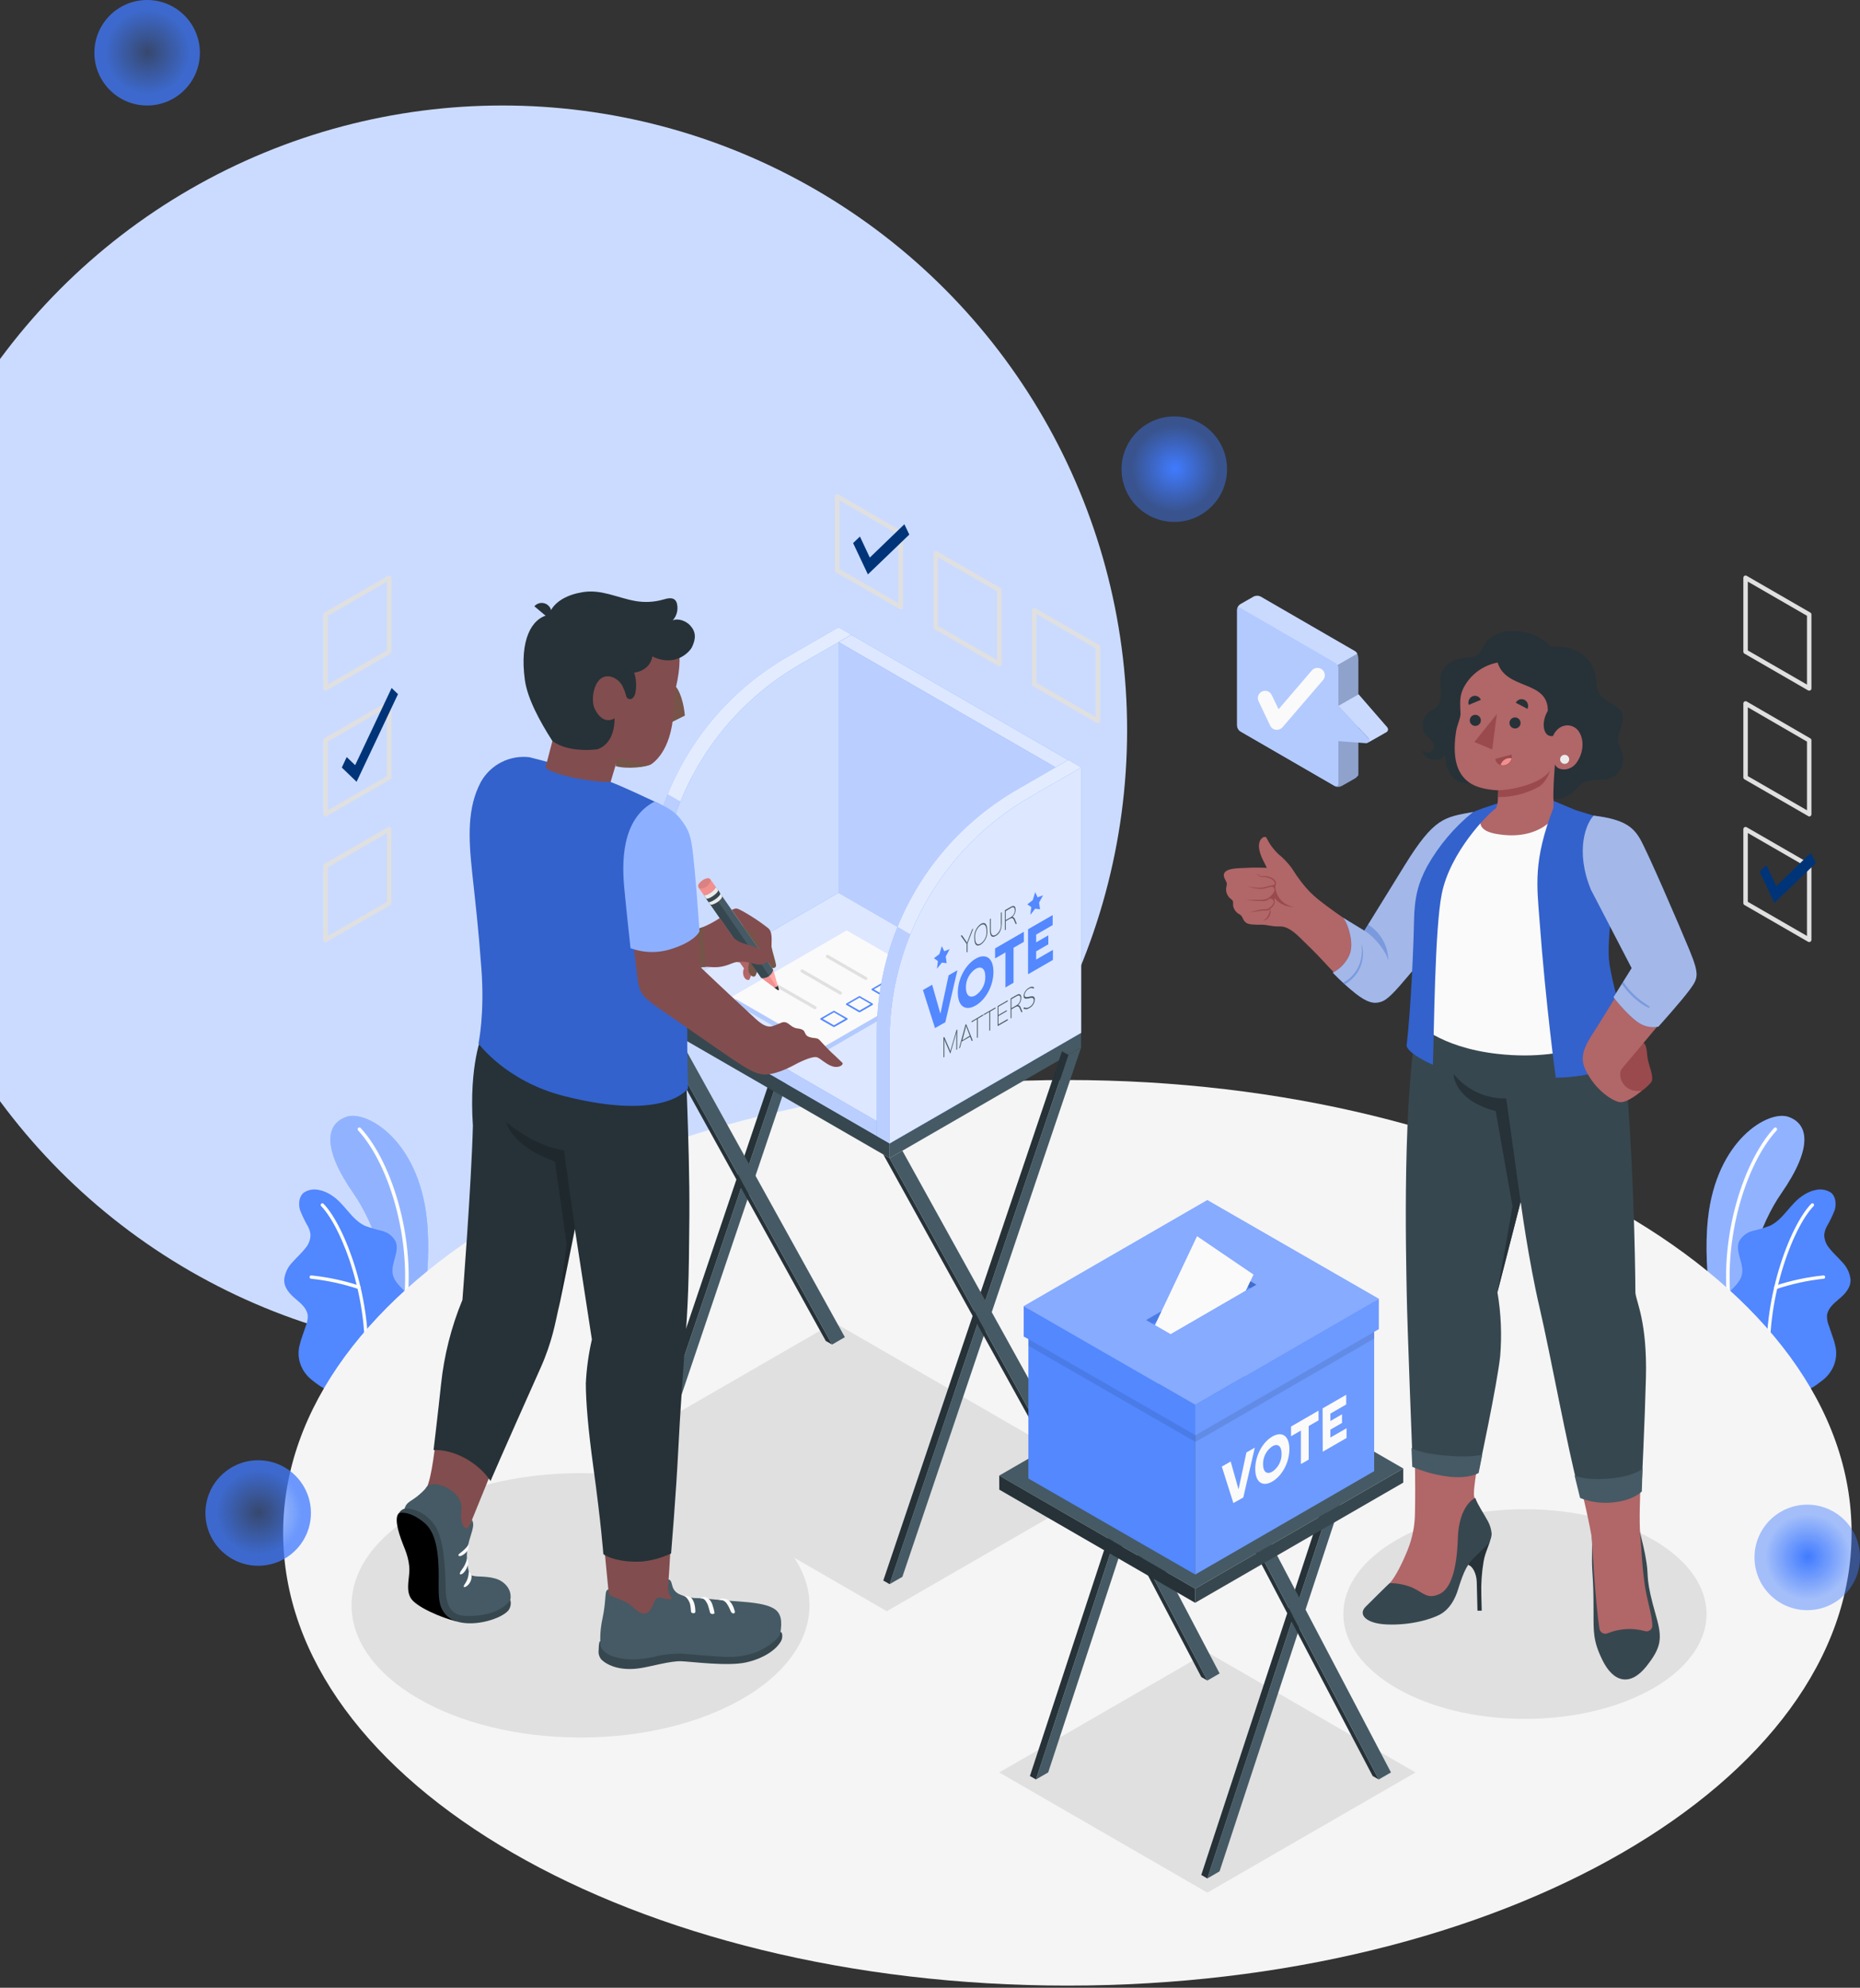 <svg width="335" height="358" viewBox="0 0 335 358" fill="none" xmlns="http://www.w3.org/2000/svg">
<rect x="0" y="0" width="335" height="358" fill="#333333" stroke="none"/>
<defs>
<linearGradient id="paint0_linear_410_131" x1="90.5" y1="19" x2="90.5" y2="244" gradientUnits="userSpaceOnUse">
<stop stop-color="#CBDBFF"/>
<stop offset="0" stop-color="#CBDBFF"/>
<stop offset="1" stop-color="#CBDBFF"/>
</linearGradient>
<radialGradient id="paint1_radial_410_131" cx="0" cy="0" r="1" gradientUnits="userSpaceOnUse" gradientTransform="translate(325.607 280.393) rotate(-39.401) scale(7.736)">
<stop stop-color="#407BFF"/>
<stop offset="1" stop-color="#407BFF" stop-opacity="0.45"/>
</radialGradient>
<radialGradient id="paint2_radial_410_131" cx="0" cy="0" r="1" gradientUnits="userSpaceOnUse" gradientTransform="translate(211.607 84.393) rotate(-39.401) scale(7.736)">
<stop stop-color="#407BFF"/>
<stop offset="1" stop-color="#407BFF" stop-opacity="0.45"/>
</radialGradient>
<radialGradient id="paint3_radial_410_131" cx="0" cy="0" r="1" gradientUnits="userSpaceOnUse" gradientTransform="translate(26.607 9.393) rotate(-39.401) scale(7.736)">
<stop stop-color="#407BFF" stop-opacity="0.29"/>
<stop offset="1" stop-color="#407BFF" stop-opacity="0.76"/>
</radialGradient>
<radialGradient id="paint4_radial_410_131" cx="0" cy="0" r="1" gradientUnits="userSpaceOnUse" gradientTransform="translate(46.607 272.393) rotate(-39.401) scale(7.736)">
<stop stop-color="#407BFF" stop-opacity="0.29"/>
<stop offset="1" stop-color="#407BFF" stop-opacity="0.76"/>
</radialGradient>
</defs>
<circle cx="90.5" cy="131.5" r="112.5" fill="url(#paint0_linear_410_131)"/>
<path d="M70.686 243.547L75.238 240.919C75.238 240.919 77.948 229.654 76.87 219.525C75.349 205.276 65.972 199.914 62.405 201.144C58.839 202.374 57.807 206.517 63.711 215.002C67.19 220.009 71.467 230.434 70.686 243.547Z" fill="#407BFF"/>
<g opacity="0.65">
<path opacity="0.65" d="M70.686 243.547L75.238 240.919C75.238 240.919 77.948 229.654 76.87 219.525C75.349 205.276 65.972 199.914 62.405 201.144C58.839 202.374 57.807 206.517 63.711 215.002C67.19 220.009 71.467 230.434 70.686 243.547Z" fill="white"/>
</g>
<path d="M72.574 238.016H72.528C72.446 238.001 72.374 237.954 72.326 237.885C72.279 237.816 72.262 237.731 72.277 237.649C74.771 224.478 70.185 209.734 64.497 203.592C64.441 203.53 64.411 203.448 64.415 203.365C64.419 203.281 64.456 203.202 64.517 203.146C64.579 203.089 64.661 203.06 64.745 203.064C64.828 203.068 64.907 203.104 64.963 203.166C70.75 209.419 75.453 224.426 72.895 237.76C72.881 237.834 72.841 237.901 72.782 237.948C72.723 237.995 72.65 238.019 72.574 238.016V238.016Z" fill="white"/>
<path d="M59.223 250.162C58.547 250.511 56.734 248.961 56.233 248.588C55.37 247.932 54.69 247.065 54.258 246.07C53.77 244.943 53.648 243.692 53.908 242.492C54.047 241.859 54.23 241.235 54.456 240.627C54.66 240.044 54.864 239.427 55.074 238.821C55.317 238.239 55.44 237.615 55.435 236.985C55.336 235.726 54.269 234.794 53.296 233.984C52.218 233.086 51.111 231.926 51.192 230.417C51.334 229.249 51.858 228.161 52.684 227.322C53.448 226.448 54.345 225.679 55.05 224.752C55.6 224.099 55.909 223.276 55.924 222.421C55.881 221.899 55.733 221.392 55.487 220.929C54.921 219.964 54.434 218.954 54.03 217.911C53.721 216.838 53.838 215.527 54.701 214.81C55.084 214.556 55.513 214.38 55.964 214.292C56.415 214.204 56.879 214.206 57.329 214.297C58.181 214.447 58.99 214.779 59.701 215.271C62.032 216.722 63.256 219.63 65.744 220.784C66.737 221.147 67.751 221.449 68.781 221.687C69.296 221.811 69.781 222.041 70.203 222.362C70.626 222.683 70.977 223.088 71.234 223.552C72.073 225.463 70.226 227.678 70.779 229.689C71.275 231.437 72.942 232.224 73.816 233.85C74.173 234.571 74.29 235.388 74.148 236.181C73.997 237.516 73.602 238.812 72.982 240.004C72.287 241.228 71.518 242.409 70.68 243.541C70.68 243.541 59.328 250.121 59.223 250.162Z" fill="#407BFF"/>
<g opacity="0.3">
<path opacity="0.3" d="M59.223 250.162C58.547 250.511 56.734 248.961 56.233 248.588C55.37 247.932 54.69 247.065 54.258 246.07C53.77 244.943 53.648 243.692 53.908 242.492C54.047 241.859 54.23 241.235 54.456 240.627C54.66 240.044 54.864 239.427 55.074 238.821C55.317 238.239 55.44 237.615 55.435 236.985C55.336 235.726 54.269 234.794 53.296 233.984C52.218 233.086 51.111 231.926 51.192 230.417C51.334 229.249 51.858 228.161 52.684 227.322C53.448 226.448 54.345 225.679 55.05 224.752C55.6 224.099 55.909 223.276 55.924 222.421C55.881 221.899 55.733 221.392 55.487 220.929C54.921 219.964 54.434 218.954 54.03 217.911C53.721 216.838 53.838 215.527 54.701 214.81C55.084 214.556 55.513 214.38 55.964 214.292C56.415 214.204 56.879 214.206 57.329 214.297C58.181 214.447 58.99 214.779 59.701 215.271C62.032 216.722 63.256 219.63 65.744 220.784C66.737 221.147 67.751 221.449 68.781 221.687C69.296 221.811 69.781 222.041 70.203 222.362C70.626 222.683 70.977 223.088 71.234 223.552C72.073 225.463 70.226 227.678 70.779 229.689C71.275 231.437 72.942 232.224 73.816 233.85C74.173 234.571 74.29 235.388 74.148 236.181C73.997 237.516 73.602 238.812 72.982 240.004C72.287 241.228 71.518 242.409 70.68 243.541C70.68 243.541 59.328 250.121 59.223 250.162Z" fill="white"/>
</g>
<path d="M65.814 246.729C65.735 246.722 65.662 246.683 65.61 246.622C65.559 246.561 65.534 246.482 65.54 246.403C66.63 234.584 61.712 221.227 57.842 217.223C57.787 217.166 57.757 217.089 57.759 217.01C57.761 216.931 57.794 216.855 57.851 216.8C57.908 216.745 57.985 216.716 58.064 216.717C58.143 216.719 58.218 216.752 58.273 216.809C62.219 220.889 67.242 234.473 66.135 246.455C66.132 246.494 66.121 246.532 66.104 246.567C66.086 246.602 66.061 246.633 66.032 246.659C66.002 246.684 65.967 246.704 65.93 246.716C65.893 246.728 65.853 246.732 65.814 246.729Z" fill="white"/>
<path d="M64.643 232.159H64.555C61.788 231.237 58.93 230.615 56.029 230.306C55.99 230.303 55.953 230.293 55.918 230.275C55.883 230.257 55.853 230.232 55.828 230.203C55.803 230.173 55.784 230.138 55.773 230.101C55.761 230.064 55.757 230.024 55.761 229.986C55.763 229.946 55.772 229.906 55.79 229.87C55.807 229.834 55.832 229.802 55.863 229.776C55.894 229.75 55.93 229.731 55.969 229.72C56.007 229.709 56.048 229.706 56.088 229.712C59.037 230.014 61.944 230.636 64.759 231.565C64.824 231.592 64.877 231.641 64.91 231.702C64.943 231.764 64.954 231.836 64.94 231.904C64.926 231.973 64.889 232.035 64.835 232.079C64.781 232.124 64.713 232.148 64.643 232.148V232.159Z" fill="white"/>
<path d="M313.799 243.547L309.247 240.919C309.247 240.919 306.537 229.654 307.615 219.525C309.136 205.276 318.513 199.914 322.08 201.144C325.647 202.374 326.678 206.517 320.774 215.002C317.295 220.009 313.018 230.434 313.799 243.547Z" fill="#407BFF"/>
<g opacity="0.65">
<path opacity="0.65" d="M313.799 243.547L309.247 240.919C309.247 240.919 306.537 229.654 307.615 219.525C309.136 205.276 318.513 199.914 322.08 201.144C325.647 202.374 326.678 206.517 320.774 215.002C317.295 220.009 313.018 230.434 313.799 243.547Z" fill="white"/>
</g>
<path d="M311.91 238.016H311.957C312.039 238.001 312.111 237.954 312.158 237.885C312.205 237.816 312.223 237.731 312.208 237.649C309.713 224.508 314.3 209.74 319.988 203.598C320.044 203.536 320.074 203.454 320.07 203.37C320.066 203.287 320.029 203.208 319.967 203.152C319.905 203.095 319.824 203.066 319.74 203.07C319.656 203.073 319.578 203.11 319.521 203.172C313.734 209.425 309.031 224.432 311.59 237.766C311.605 237.839 311.645 237.904 311.704 237.95C311.763 237.996 311.836 238.019 311.91 238.016V238.016Z" fill="white"/>
<path d="M325.262 250.162C325.938 250.511 327.751 248.961 328.252 248.588C329.115 247.932 329.795 247.065 330.227 246.07C330.715 244.943 330.837 243.692 330.577 242.492C330.438 241.859 330.255 241.235 330.029 240.627C329.825 240.044 329.621 239.427 329.411 238.821C329.168 238.239 329.045 237.615 329.05 236.985C329.149 235.726 330.216 234.794 331.189 233.984C332.267 233.086 333.374 231.926 333.293 230.417C333.151 229.249 332.627 228.161 331.801 227.322C331.037 226.448 330.14 225.679 329.435 224.752C328.885 224.099 328.576 223.276 328.561 222.421C328.604 221.899 328.752 221.392 328.998 220.929C329.564 219.964 330.051 218.954 330.455 217.911C330.763 216.838 330.647 215.527 329.784 214.81C329.402 214.556 328.972 214.38 328.521 214.292C328.07 214.204 327.606 214.206 327.156 214.297C326.304 214.447 325.495 214.779 324.784 215.271C322.453 216.722 321.229 219.63 318.741 220.784C317.748 221.147 316.734 221.449 315.704 221.687C315.189 221.811 314.704 222.041 314.282 222.362C313.859 222.683 313.508 223.088 313.251 223.552C312.412 225.463 314.259 227.678 313.706 229.689C313.21 231.437 311.543 232.224 310.669 233.85C310.312 234.571 310.195 235.388 310.337 236.181C310.488 237.516 310.883 238.812 311.503 240.004C312.198 241.228 312.967 242.409 313.805 243.541C313.805 243.541 325.157 250.121 325.262 250.162Z" fill="#407BFF"/>
<g opacity="0.3">
<path opacity="0.3" d="M325.262 250.162C325.938 250.511 327.751 248.961 328.252 248.588C329.115 247.932 329.795 247.065 330.227 246.07C330.715 244.943 330.837 243.692 330.577 242.492C330.438 241.859 330.255 241.235 330.029 240.627C329.825 240.044 329.621 239.427 329.411 238.821C329.168 238.239 329.045 237.615 329.05 236.985C329.149 235.726 330.216 234.794 331.189 233.984C332.267 233.086 333.374 231.926 333.293 230.417C333.151 229.249 332.627 228.161 331.801 227.322C331.037 226.448 330.14 225.679 329.435 224.752C328.885 224.099 328.576 223.276 328.561 222.421C328.604 221.899 328.752 221.392 328.998 220.929C329.564 219.964 330.051 218.954 330.455 217.911C330.763 216.838 330.647 215.527 329.784 214.81C329.402 214.556 328.972 214.38 328.521 214.292C328.07 214.204 327.606 214.206 327.156 214.297C326.304 214.447 325.495 214.779 324.784 215.271C322.453 216.722 321.229 219.63 318.741 220.784C317.748 221.147 316.734 221.449 315.704 221.687C315.189 221.811 314.704 222.041 314.282 222.362C313.859 222.683 313.508 223.088 313.251 223.552C312.412 225.463 314.259 227.678 313.706 229.689C313.21 231.437 311.543 232.224 310.669 233.85C310.312 234.571 310.195 235.388 310.337 236.181C310.488 237.516 310.883 238.812 311.503 240.004C312.198 241.228 312.967 242.409 313.805 243.541C313.805 243.541 325.157 250.121 325.262 250.162Z" fill="white"/>
</g>
<path d="M318.671 246.729C318.75 246.722 318.823 246.683 318.875 246.622C318.926 246.561 318.951 246.482 318.945 246.403C317.855 234.584 322.773 221.227 326.643 217.223C326.698 217.166 326.728 217.089 326.726 217.01C326.725 216.931 326.692 216.855 326.634 216.8C326.577 216.745 326.5 216.716 326.421 216.717C326.342 216.719 326.267 216.752 326.212 216.809C322.266 220.889 317.243 234.473 318.35 246.455C318.353 246.494 318.364 246.532 318.381 246.567C318.399 246.602 318.424 246.633 318.453 246.659C318.483 246.684 318.518 246.704 318.555 246.716C318.592 246.728 318.632 246.732 318.671 246.729V246.729Z" fill="white"/>
<path d="M319.871 232.159H319.959C322.716 231.239 325.565 230.618 328.456 230.306C328.494 230.303 328.532 230.293 328.567 230.275C328.602 230.257 328.632 230.232 328.657 230.203C328.682 230.173 328.701 230.138 328.712 230.101C328.724 230.064 328.728 230.024 328.724 229.986C328.722 229.946 328.713 229.906 328.695 229.87C328.678 229.834 328.653 229.802 328.622 229.776C328.591 229.75 328.555 229.731 328.516 229.72C328.478 229.709 328.437 229.706 328.397 229.712C325.448 230.014 322.541 230.636 319.726 231.565C319.661 231.592 319.608 231.641 319.575 231.702C319.542 231.764 319.531 231.836 319.545 231.904C319.559 231.973 319.596 232.035 319.65 232.079C319.704 232.124 319.772 232.148 319.842 232.148L319.871 232.159Z" fill="white"/>
<path d="M192.243 357.615C270.249 357.615 333.485 321.104 333.485 276.066C333.485 231.028 270.249 194.518 192.243 194.518C114.236 194.518 51 231.028 51 276.066C51 321.104 114.236 357.615 192.243 357.615Z" fill="#F5F5F5"/>
<path d="M159.723 290.187L200.011 266.928L150.242 238.197L109.954 261.456L159.723 290.187Z" fill="#E0E0E0"/>
<path d="M217.454 340.871L254.944 319.227L217.454 297.582L179.969 319.227L217.454 340.871Z" fill="#E0E0E0"/>
<path d="M274.653 309.582C292.716 309.582 307.359 301.128 307.359 290.7C307.359 280.272 292.716 271.818 274.653 271.818C256.591 271.818 241.948 280.272 241.948 290.7C241.948 301.128 256.591 309.582 274.653 309.582Z" fill="#E0E0E0"/>
<path d="M104.557 312.933C127.332 312.933 145.795 302.274 145.795 289.126C145.795 275.978 127.332 265.32 104.557 265.32C81.782 265.32 63.32 275.978 63.32 289.126C63.32 302.274 81.782 312.933 104.557 312.933Z" fill="#E0E0E0"/>
<path d="M58.635 124.392C58.565 124.392 58.497 124.374 58.436 124.339C58.374 124.305 58.322 124.254 58.286 124.193C58.251 124.131 58.232 124.061 58.232 123.99V110.673C58.232 110.602 58.251 110.532 58.286 110.47C58.322 110.409 58.374 110.358 58.436 110.324L69.894 103.709C69.954 103.672 70.024 103.652 70.095 103.652C70.166 103.652 70.236 103.672 70.296 103.709C70.357 103.745 70.407 103.796 70.442 103.857C70.477 103.919 70.495 103.988 70.494 104.059V117.381C70.494 117.451 70.475 117.521 70.439 117.581C70.404 117.642 70.352 117.691 70.29 117.725L58.839 124.339C58.776 124.374 58.706 124.392 58.635 124.392V124.392ZM59.037 110.901V123.296L69.69 117.148V104.752L59.037 110.901Z" fill="#E0E0E0"/>
<path d="M58.635 147.033C58.564 147.034 58.495 147.014 58.436 146.975C58.375 146.941 58.323 146.891 58.287 146.831C58.251 146.77 58.232 146.701 58.232 146.631V133.308C58.232 133.237 58.251 133.167 58.286 133.106C58.322 133.044 58.374 132.993 58.436 132.959L69.894 126.344C69.955 126.31 70.025 126.292 70.095 126.292C70.165 126.292 70.234 126.31 70.296 126.344C70.357 126.38 70.407 126.431 70.442 126.493C70.477 126.554 70.495 126.623 70.494 126.694V140.016C70.494 140.087 70.475 140.157 70.439 140.219C70.403 140.28 70.352 140.331 70.29 140.366L58.839 146.969C58.778 147.01 58.707 147.032 58.635 147.033V147.033ZM59.037 133.565V145.955L69.69 139.806V127.387L59.037 133.565Z" fill="#E0E0E0"/>
<path d="M64.223 140.803L61.56 138.239L62.446 136.351L63.967 137.808L70.535 123.914L71.683 125.016L64.223 140.803Z" fill="#003478"/>
<path d="M58.635 169.697C58.565 169.698 58.497 169.68 58.436 169.645C58.375 169.609 58.324 169.558 58.288 169.497C58.252 169.436 58.233 169.366 58.232 169.295V155.944C58.233 155.872 58.251 155.803 58.287 155.741C58.323 155.68 58.374 155.629 58.436 155.594L69.894 148.979C69.954 148.949 70.022 148.934 70.09 148.937C70.157 148.939 70.223 148.959 70.281 148.994C70.34 149.029 70.388 149.078 70.422 149.136C70.456 149.195 70.475 149.261 70.477 149.329V162.651C70.477 162.723 70.459 162.793 70.423 162.854C70.387 162.916 70.335 162.966 70.273 163.001L58.839 169.616C58.779 169.66 58.709 169.688 58.635 169.697V169.697ZM59.037 156.206V168.596L69.69 162.447V150.028L59.037 156.206Z" fill="#E0E0E0"/>
<path d="M325.647 124.339L314.195 117.725C314.133 117.691 314.082 117.642 314.046 117.581C314.01 117.521 313.991 117.451 313.991 117.381V104.059C313.991 103.988 314.009 103.919 314.043 103.857C314.078 103.796 314.129 103.745 314.189 103.709C314.25 103.672 314.319 103.652 314.39 103.652C314.461 103.652 314.531 103.672 314.591 103.709L326.049 110.324C326.111 110.358 326.163 110.409 326.199 110.47C326.235 110.532 326.253 110.602 326.253 110.673V123.99C326.253 124.061 326.235 124.131 326.199 124.193C326.163 124.254 326.111 124.305 326.049 124.339C325.989 124.374 325.92 124.392 325.851 124.392C325.779 124.392 325.709 124.374 325.647 124.339V124.339ZM314.795 104.752V117.148L325.449 123.296V110.901L314.795 104.752Z" fill="#E0E0E0"/>
<path d="M325.647 146.969L314.195 140.36C314.133 140.325 314.082 140.274 314.046 140.213C314.01 140.151 313.991 140.082 313.991 140.01V126.694C313.991 126.623 314.009 126.554 314.043 126.493C314.078 126.431 314.129 126.38 314.189 126.344C314.251 126.31 314.32 126.292 314.39 126.292C314.461 126.292 314.53 126.31 314.591 126.344L326.049 132.982C326.111 133.017 326.163 133.067 326.199 133.129C326.235 133.19 326.253 133.261 326.253 133.332V146.654C326.253 146.724 326.234 146.794 326.198 146.854C326.162 146.915 326.111 146.964 326.049 146.998C325.99 147.037 325.921 147.058 325.851 147.056C325.776 147.048 325.704 147.018 325.647 146.969V146.969ZM314.795 127.387V139.783L325.449 145.931V133.565L314.795 127.387Z" fill="#E0E0E0"/>
<path d="M325.647 169.616L314.195 163.001C314.133 162.966 314.081 162.916 314.045 162.854C314.009 162.793 313.991 162.723 313.991 162.651V149.329C313.993 149.261 314.012 149.195 314.046 149.136C314.08 149.078 314.128 149.029 314.186 148.994C314.245 148.959 314.311 148.939 314.378 148.937C314.446 148.934 314.513 148.949 314.574 148.979L326.049 155.594C326.111 155.629 326.162 155.68 326.198 155.741C326.234 155.803 326.253 155.872 326.253 155.944V169.266C326.252 169.337 326.233 169.406 326.197 169.468C326.162 169.529 326.11 169.58 326.049 169.616C325.989 169.65 325.92 169.668 325.851 169.668C325.779 169.668 325.709 169.65 325.647 169.616V169.616ZM314.795 150.028V162.418L325.449 168.567V156.177L314.795 150.028Z" fill="#E0E0E0"/>
<path d="M319.58 162.628L316.917 156.987L318.146 155.81L319.924 159.598L326.148 153.595L327.039 155.454L319.58 162.628Z" fill="#003478"/>
<path d="M162.026 109.671L150.568 103.068C150.508 103.033 150.458 102.983 150.423 102.923C150.388 102.862 150.37 102.794 150.37 102.724V89.402C150.371 89.331 150.39 89.261 150.426 89.2C150.461 89.139 150.513 89.088 150.574 89.052C150.636 89.018 150.705 89 150.775 89C150.846 89 150.915 89.018 150.976 89.052L162.428 95.684C162.489 95.72 162.539 95.771 162.574 95.832C162.609 95.894 162.627 95.963 162.626 96.034V109.333C162.627 109.403 162.609 109.473 162.574 109.534C162.539 109.596 162.489 109.647 162.428 109.683C162.366 109.719 162.296 109.739 162.224 109.741C162.153 109.735 162.085 109.711 162.026 109.671V109.671ZM151.174 90.095V102.491L161.822 108.639V96.267L151.174 90.095Z" fill="#E0E0E0"/>
<path d="M156.314 103.453L153.651 97.811L154.881 96.634L156.658 100.422L162.882 94.42L163.774 96.279L156.314 103.453Z" fill="#003478"/>
<path d="M179.788 119.934L168.349 113.319C168.287 113.285 168.235 113.236 168.199 113.175C168.163 113.115 168.144 113.046 168.145 112.975V99.653C168.144 99.582 168.162 99.513 168.197 99.451C168.232 99.39 168.282 99.339 168.343 99.303C168.404 99.269 168.473 99.251 168.544 99.251C168.614 99.251 168.683 99.269 168.745 99.303L180.202 105.918C180.265 105.952 180.316 106.003 180.352 106.065C180.388 106.126 180.407 106.196 180.406 106.267V119.578C180.403 119.684 180.36 119.786 180.286 119.861C180.211 119.937 180.11 119.982 180.004 119.986C179.929 119.988 179.855 119.97 179.788 119.934V119.934ZM168.931 100.346V112.742L179.585 118.89V106.495L168.931 100.346Z" fill="#E0E0E0"/>
<path d="M197.534 130.185L186.082 123.576C186.021 123.541 185.969 123.49 185.933 123.429C185.897 123.367 185.878 123.297 185.878 123.226V109.904C185.878 109.833 185.896 109.764 185.931 109.703C185.965 109.641 186.016 109.59 186.077 109.554C186.138 109.52 186.207 109.502 186.278 109.502C186.348 109.502 186.417 109.52 186.479 109.554L197.936 116.169C197.998 116.203 198.05 116.254 198.086 116.316C198.122 116.377 198.141 116.447 198.14 116.519V129.841C198.14 129.911 198.121 129.98 198.085 130.041C198.05 130.101 197.998 130.151 197.936 130.185C197.877 130.223 197.808 130.244 197.738 130.243C197.666 130.244 197.595 130.223 197.534 130.185V130.185ZM186.683 110.598V122.993L197.336 129.142V116.752L186.683 110.598Z" fill="#E0E0E0"/>
<path d="M152.165 164.097L119.978 259.416L117.676 260.745L149.869 165.425L152.165 164.097Z" fill="#455A64"/>
<path d="M117.676 260.745L116.54 260.092L148.726 164.767L149.869 165.425L117.676 260.745Z" fill="#263238"/>
<path d="M149.869 242.16L148.726 241.507L116.54 183.358L117.676 184.01L149.869 242.16Z" fill="#263238"/>
<path d="M119.978 182.682L152.165 240.831L149.869 242.16L117.676 184.01L119.978 182.682Z" fill="#455A64"/>
<path d="M160.225 205.923V208.58L194.714 188.667V186.015L160.225 205.923Z" fill="#455A64"/>
<path d="M160.225 205.923V208.58L116.54 183.358V180.7L160.225 205.923Z" fill="#37474F"/>
<path d="M194.714 188.667L162.527 283.992L160.225 285.315L192.417 189.995L194.714 188.667Z" fill="#455A64"/>
<path d="M160.225 285.315L159.088 284.662L191.275 189.337L192.418 189.995L160.225 285.315Z" fill="#263238"/>
<path d="M192.418 266.73L191.275 266.077L159.088 207.927L160.225 208.58L192.418 266.73Z" fill="#263238"/>
<path d="M162.527 207.251L194.714 265.401L192.417 266.73L160.225 208.58L162.527 207.251Z" fill="#455A64"/>
<path d="M151.028 112.999L141.821 118.313C134.132 122.753 127.747 129.139 123.309 136.829C118.872 144.519 116.537 153.242 116.54 162.121V180.718L118.836 182.046L153.325 162.121V114.333L151.028 112.999Z" fill="#5388FF"/>
<path opacity="0.6" d="M151.028 112.999L141.821 118.313C134.132 122.753 127.747 129.139 123.309 136.829C118.872 144.519 116.537 153.242 116.54 162.121V180.718L118.836 182.046L153.325 162.121V114.333L151.028 112.999Z" fill="white"/>
<path opacity="0.6" d="M120.275 143.035L153.324 162.121V114.333L151.028 113.004L141.82 118.319C132.092 123.935 124.511 132.631 120.275 143.035V143.035Z" fill="white"/>
<path d="M118.812 182.029V163.432C118.812 154.556 121.149 145.836 125.588 138.149C130.027 130.462 136.411 124.079 144.099 119.642L153.324 114.333V162.121L118.812 182.029Z" fill="#5388FF"/>
<path opacity="0.7" d="M118.812 182.029V163.432C118.812 154.556 121.149 145.836 125.588 138.149C130.027 130.462 136.411 124.079 144.099 119.642L153.324 114.333V162.121L118.812 182.029Z" fill="white"/>
<path d="M157.928 201.942L118.835 179.371L153.324 159.464L192.417 182.029L157.928 201.942Z" fill="#5388FF"/>
<path opacity="0.8" d="M157.928 201.942L118.835 179.371L153.324 159.464L192.417 182.029L157.928 201.942Z" fill="white"/>
<path d="M157.928 204.6V201.942L118.835 179.371V182.029L157.928 204.6Z" fill="#5388FF"/>
<path opacity="0.6" d="M157.928 204.6V201.942L118.835 179.371V182.029L157.928 204.6Z" fill="white"/>
<path opacity="0.3" d="M131.808 180.461L147.904 189.756L168.599 177.809L152.503 168.514L131.808 180.461Z" fill="#5388FF"/>
<path d="M131.808 179.517L147.904 188.807L168.599 176.86L152.503 167.57L131.808 179.517Z" fill="#FAFAFA"/>
<path d="M159.397 179.657C159.374 179.662 159.35 179.662 159.327 179.657L157.031 178.328C157.009 178.316 156.991 178.298 156.978 178.277C156.965 178.255 156.958 178.231 156.958 178.206C156.958 178.181 156.965 178.156 156.978 178.135C156.991 178.113 157.009 178.096 157.031 178.083L159.327 176.755C159.348 176.743 159.372 176.737 159.397 176.737C159.421 176.737 159.445 176.743 159.467 176.755L161.798 178.083C161.82 178.096 161.838 178.113 161.851 178.135C161.863 178.156 161.87 178.181 161.87 178.206C161.87 178.231 161.863 178.255 161.851 178.277C161.838 178.298 161.82 178.316 161.798 178.328L159.467 179.657C159.444 179.663 159.42 179.663 159.397 179.657ZM157.38 178.188L159.397 179.354L161.413 178.188L159.397 177.023L157.38 178.188Z" fill="#5388FF"/>
<path d="M154.799 182.314H154.729L152.433 180.986C152.411 180.973 152.393 180.955 152.379 180.934C152.366 180.913 152.358 180.888 152.357 180.863C152.357 180.838 152.364 180.813 152.377 180.791C152.39 180.769 152.41 180.752 152.433 180.741L154.729 179.412C154.749 179.398 154.774 179.39 154.799 179.39C154.824 179.39 154.848 179.398 154.869 179.412L157.171 180.741C157.192 180.753 157.21 180.771 157.222 180.793C157.235 180.814 157.241 180.838 157.241 180.863C157.239 180.888 157.232 180.911 157.22 180.933C157.208 180.954 157.191 180.972 157.171 180.986L154.869 182.314C154.846 182.32 154.822 182.32 154.799 182.314ZM152.782 180.846L154.799 182.011L156.815 180.846L154.799 179.68L152.782 180.846Z" fill="#5388FF"/>
<path d="M150.2 184.966C150.177 184.971 150.154 184.971 150.131 184.966L147.799 183.637C147.778 183.625 147.76 183.607 147.748 183.586C147.736 183.564 147.729 183.54 147.729 183.515C147.731 183.49 147.738 183.467 147.75 183.445C147.762 183.424 147.779 183.406 147.799 183.393L150.131 182.064C150.152 182.052 150.176 182.046 150.2 182.046C150.225 182.046 150.249 182.052 150.27 182.064L152.602 183.393C152.622 183.406 152.639 183.424 152.651 183.445C152.663 183.467 152.67 183.49 152.671 183.515C152.672 183.54 152.665 183.564 152.653 183.586C152.641 183.607 152.623 183.625 152.602 183.637L150.27 184.966C150.247 184.972 150.223 184.972 150.2 184.966ZM148.184 183.497L150.2 184.663L152.217 183.497L150.2 182.332L148.184 183.497Z" fill="#5388FF"/>
<path d="M155.929 176.504C155.88 176.504 155.833 176.492 155.789 176.469L148.889 172.489C148.825 172.45 148.778 172.387 148.758 172.315C148.738 172.242 148.748 172.164 148.784 172.098C148.823 172.033 148.886 171.987 148.959 171.968C149.032 171.95 149.11 171.961 149.175 171.999L156.069 175.98C156.124 176.01 156.167 176.057 156.191 176.115C156.216 176.172 156.22 176.236 156.204 176.296C156.188 176.357 156.152 176.41 156.102 176.448C156.053 176.485 155.992 176.505 155.929 176.504V176.504Z" fill="#E0E0E0"/>
<path d="M151.349 179.138C151.3 179.136 151.252 179.122 151.209 179.097L144.315 175.117C144.256 175.077 144.214 175.016 144.198 174.946C144.182 174.877 144.193 174.803 144.228 174.741C144.263 174.679 144.32 174.632 144.388 174.61C144.456 174.588 144.529 174.592 144.594 174.622L151.494 178.608C151.526 178.627 151.554 178.651 151.576 178.681C151.599 178.71 151.615 178.744 151.624 178.78C151.633 178.815 151.635 178.853 151.63 178.889C151.625 178.926 151.612 178.961 151.594 178.993C151.57 179.037 151.535 179.074 151.492 179.1C151.448 179.125 151.399 179.139 151.349 179.138V179.138Z" fill="#E0E0E0"/>
<path d="M146.786 181.761C146.735 181.761 146.685 181.749 146.64 181.726L139.746 177.745C139.681 177.707 139.634 177.644 139.614 177.571C139.595 177.498 139.604 177.421 139.641 177.355C139.659 177.323 139.684 177.295 139.714 177.273C139.743 177.251 139.777 177.234 139.812 177.225C139.848 177.216 139.885 177.214 139.922 177.219C139.959 177.225 139.994 177.237 140.025 177.256L146.926 181.236C146.99 181.274 147.037 181.335 147.056 181.407C147.076 181.479 147.067 181.556 147.03 181.621C147.006 181.664 146.97 181.699 146.927 181.724C146.884 181.748 146.835 181.761 146.786 181.761Z" fill="#E0E0E0"/>
<path d="M153.324 114.327L192.417 136.892L190.115 138.221L151.028 115.65L153.324 114.327Z" fill="#5388FF"/>
<path opacity="0.8" d="M153.324 114.327L192.417 136.892L190.115 138.221L151.028 115.65L153.324 114.327Z" fill="white"/>
<path d="M151.028 115.65V160.792L190.115 183.357V138.221L151.028 115.65Z" fill="#5388FF"/>
<path opacity="0.6" d="M151.028 115.65V160.792L190.115 183.357V138.221L151.028 115.65Z" fill="white"/>
<path d="M192.417 136.893L183.209 142.208C175.521 146.648 169.137 153.035 164.7 160.724C160.262 168.414 157.927 177.137 157.928 186.015V204.612L160.224 205.934L194.713 186.015V138.227L192.417 136.893Z" fill="#5388FF"/>
<path opacity="0.6" d="M192.417 136.893L183.209 142.208C175.521 146.648 169.137 153.035 164.7 160.724C160.262 168.414 157.927 177.137 157.928 186.015V204.612L160.224 205.934L194.713 186.015V138.227L192.417 136.893Z" fill="white"/>
<path opacity="0.6" d="M161.664 166.929L194.714 186.015V138.227L192.417 136.898L183.209 142.213C173.482 147.83 165.901 156.526 161.664 166.929V166.929Z" fill="white"/>
<path d="M160.225 205.923V187.326C160.225 178.45 162.562 169.73 167.001 162.043C171.439 154.356 177.824 147.973 185.511 143.536L194.714 138.227V186.015L160.225 205.923Z" fill="#5388FF"/>
<path opacity="0.8" d="M160.225 205.923V187.326C160.225 178.45 162.562 169.73 167.001 162.043C171.439 154.356 177.824 147.973 185.511 143.536L194.714 138.227V186.015L160.225 205.923Z" fill="white"/>
<path d="M175.295 167.25L174.252 169.93V171.446L174.095 171.539V170.006L173.046 168.537L173.244 168.427L174.002 169.517L174.176 169.79L174.34 169.324L175.103 167.354L175.295 167.25Z" fill="#455A64"/>
<path d="M176.648 170.123C175.873 170.566 175.482 170.123 175.482 168.957C175.44 168.467 175.525 167.975 175.73 167.528C175.934 167.081 176.25 166.694 176.648 166.404C177.423 165.962 177.813 166.469 177.813 167.57C177.861 168.06 177.778 168.555 177.574 169.003C177.369 169.451 177.049 169.837 176.648 170.123V170.123ZM176.648 166.626C176.297 166.885 176.019 167.229 175.839 167.626C175.659 168.023 175.585 168.459 175.622 168.893C175.622 169.779 175.913 170.362 176.648 169.93C176.996 169.681 177.274 169.345 177.454 168.956C177.633 168.566 177.709 168.137 177.673 167.71C177.673 166.83 177.394 166.2 176.648 166.62V166.626Z" fill="#455A64"/>
<path d="M180.424 164.295V166.253C180.424 167.372 180.086 168.135 179.363 168.555C178.641 168.975 178.297 168.602 178.297 167.483V165.519L178.448 165.431V167.413C178.448 168.304 178.705 168.741 179.363 168.363C179.683 168.143 179.937 167.84 180.097 167.487C180.258 167.134 180.318 166.743 180.272 166.358V164.382L180.424 164.295Z" fill="#455A64"/>
<path d="M183.116 166.34L182.942 166.445L182.615 165.688C182.47 165.338 182.248 165.262 181.863 165.484L181.147 165.897V167.454L180.995 167.541V163.939L182.097 163.304C182.563 163.036 182.918 163.153 182.918 163.84C182.919 164.088 182.868 164.332 182.768 164.558C182.667 164.784 182.52 164.987 182.336 165.152V165.152C182.545 165.152 182.679 165.297 182.767 165.495L183.116 166.34ZM182.108 163.508L181.141 164.091V165.682V165.717L182.073 165.181C182.285 165.054 182.461 164.875 182.584 164.661C182.706 164.446 182.771 164.204 182.773 163.957C182.773 163.362 182.481 163.287 182.108 163.508Z" fill="#455A64"/>
<path d="M168.401 185.164L166.228 178.311L167.888 177.355L168.827 180.659C169.2 181.959 169.351 182.501 169.357 182.53H169.386C169.386 182.489 169.538 181.778 169.905 180.088L170.855 175.659L172.434 174.744L170.26 184.109L168.401 185.164Z" fill="#5388FF"/>
<path d="M175.715 172.669C177.58 171.597 178.926 172.559 178.926 175.035C178.926 177.512 177.58 180.03 175.715 181.102C173.85 182.175 172.51 181.219 172.51 178.771C172.51 176.323 173.856 173.777 175.715 172.669ZM175.715 179.261C176.267 178.89 176.716 178.387 177.022 177.797C177.327 177.208 177.479 176.55 177.463 175.886C177.463 174.424 176.729 173.922 175.715 174.499C175.162 174.872 174.711 175.378 174.406 175.971C174.1 176.564 173.949 177.224 173.967 177.891C173.978 179.336 174.707 179.843 175.715 179.261Z" fill="#5388FF"/>
<path d="M182.545 170.7V176.999L181.089 177.844V171.539L179.224 172.617V170.81L184.405 167.815V169.627L182.545 170.7Z" fill="#5388FF"/>
<path d="M185.162 167.366L189.591 164.808V166.614L186.619 168.328V169.72L188.81 168.456V170.076L186.619 171.341V172.821L189.638 171.072V172.885L185.162 175.467V167.366Z" fill="#5388FF"/>
<path d="M172.388 189.016L172.242 189.098V185.951L172.055 186.674L171.164 189.768L170.266 187.693L170.08 187.198V190.357L169.928 190.438V186.837L170.068 186.761L171.03 188.981L171.17 189.337L171.304 188.824L172.271 185.491L172.405 185.409L172.388 189.016Z" fill="#455A64"/>
<path d="M175.191 187.396L175.022 187.495L174.713 186.72L173.198 187.594L172.895 188.719L172.726 188.818L173.891 184.546L174.025 184.465L175.191 187.396ZM174.66 186.545L174.078 185.024L174.008 184.75L173.926 185.106L173.343 187.32V187.355L174.66 186.545Z" fill="#455A64"/>
<path d="M177.091 182.885L176.112 183.468V186.854L175.96 186.942V183.55L174.981 184.133V183.946L177.091 182.693V182.885Z" fill="#455A64"/>
<path d="M179.317 181.603L178.338 182.186V185.572L178.186 185.66V182.244L177.213 182.827V182.635L179.299 181.429L179.317 181.603Z" fill="#455A64"/>
<path d="M181.502 183.754L179.684 184.803V181.201L181.502 180.152V180.345L179.818 181.312V182.781V182.81L181.339 181.93V182.122L179.818 183.002V184.476V184.506L181.502 183.532V183.754Z" fill="#455A64"/>
<path d="M184.142 182.227L183.967 182.332L183.641 181.574C183.495 181.224 183.274 181.149 182.889 181.37L182.173 181.784V183.34L182.021 183.427V179.826L183.122 179.191C183.589 178.923 183.944 179.039 183.944 179.727C183.945 179.974 183.894 180.219 183.793 180.445C183.693 180.671 183.546 180.873 183.361 181.038V181.038C183.571 181.038 183.711 181.184 183.793 181.382L184.142 182.227ZM183.134 179.4L182.167 179.954V181.545V181.58L183.099 181.044C183.311 180.917 183.487 180.738 183.61 180.524C183.732 180.309 183.797 180.067 183.798 179.82C183.798 179.249 183.501 179.185 183.134 179.4Z" fill="#455A64"/>
<path d="M185.36 181.568C185.214 181.679 185.039 181.745 184.856 181.76C184.674 181.774 184.49 181.736 184.329 181.65L184.451 181.417C184.588 181.5 184.747 181.541 184.908 181.535C185.068 181.529 185.224 181.475 185.354 181.382C185.59 181.267 185.792 181.092 185.94 180.876C186.088 180.659 186.178 180.408 186.199 180.146C186.199 179.82 186.013 179.651 185.617 179.733L185.121 179.832C184.632 179.919 184.369 179.832 184.369 179.365C184.393 179.056 184.496 178.757 184.669 178.499C184.841 178.241 185.077 178.031 185.354 177.891C185.482 177.793 185.636 177.734 185.797 177.724C185.958 177.714 186.118 177.751 186.258 177.833L186.141 178.06C186.027 177.98 185.89 177.937 185.751 177.937C185.611 177.937 185.475 177.98 185.36 178.06C185.134 178.168 184.939 178.332 184.794 178.536C184.648 178.74 184.556 178.977 184.527 179.226C184.527 179.61 184.795 179.628 185.22 179.546L185.675 179.459C186.188 179.365 186.374 179.599 186.374 180.001C186.364 180.33 186.264 180.649 186.085 180.926C185.907 181.202 185.656 181.424 185.36 181.568V181.568Z" fill="#455A64"/>
<path d="M186.445 160.687L186.882 161.614L187.861 161.241L187.15 162.564L187.319 163.764L186.445 163.66L185.57 164.773L185.739 163.38L185.034 162.873L186.007 162.121L186.445 160.687Z" fill="#5388FF"/>
<path d="M169.631 170.396L169.194 171.83L168.215 172.582L168.92 173.089L168.757 174.482L169.631 173.369L170.499 173.474L170.336 172.273L171.041 170.95L170.068 171.323L169.631 170.396Z" fill="#5388FF"/>
<path d="M242.024 268.939L219.651 337.042L217.448 338.319L239.821 270.209L242.024 268.939Z" fill="#455A64"/>
<path d="M217.448 338.319L216.358 337.689L238.725 269.586L239.821 270.209L217.448 338.319Z" fill="#263238"/>
<path d="M248.318 320.491L247.228 319.868L225.181 277.861L226.277 278.49L248.318 320.491Z" fill="#263238"/>
<path d="M228.48 277.214L250.526 319.221L248.323 320.491L226.277 278.485L228.48 277.214Z" fill="#455A64"/>
<path d="M211.16 251.117L188.787 319.221L186.584 320.491L208.957 252.388L211.16 251.117Z" fill="#455A64"/>
<path d="M186.584 320.491L185.494 319.868L207.867 251.758L208.957 252.388L186.584 320.491Z" fill="#263238"/>
<path d="M217.454 302.67L216.364 302.041L194.317 260.034L195.413 260.663L217.454 302.67Z" fill="#263238"/>
<path d="M197.616 259.387L219.663 301.394L217.454 302.67L195.413 260.663L197.616 259.387Z" fill="#455A64"/>
<path d="M215.251 286.125L179.969 265.757L217.454 244.112L252.741 264.48L215.251 286.125Z" fill="#455A64"/>
<path d="M215.251 288.672V286.125L252.741 264.48V267.027L215.251 288.672Z" fill="#37474F"/>
<path d="M215.251 288.672V286.125L179.969 265.757L179.981 268.292L215.251 288.672Z" fill="#263238"/>
<path d="M215.268 283.578V253.029L185.22 235.738V266.287L215.268 283.578Z" fill="#5388FF"/>
<path d="M215.268 253.029L247.496 234.409V264.964L215.268 283.578V253.029Z" fill="#5388FF"/>
<path opacity="0.15" d="M215.268 253.029L247.496 234.409V264.964L215.268 283.578V253.029Z" fill="white"/>
<path d="M215.268 253.029L184.375 235.248L217.448 216.139L248.335 233.92L215.268 253.029Z" fill="#5388FF"/>
<path opacity="0.3" d="M215.268 253.029L184.375 235.248L217.448 216.139L248.335 233.92L215.268 253.029Z" fill="white"/>
<path d="M215.268 253.029V258.484L184.375 240.709V235.248L215.268 253.029Z" fill="#5388FF"/>
<path d="M248.335 233.92L215.268 253.029V258.484L248.335 239.38V233.92Z" fill="#5388FF"/>
<path opacity="0.15" d="M248.335 233.92L215.268 253.029V258.484L248.335 239.38V233.92Z" fill="white"/>
<path opacity="0.1" d="M185.249 241.193V242.393L215.297 259.684V258.484L185.249 241.193ZM247.525 239.864L215.297 258.513V259.713L247.525 241.064V239.864Z" fill="black"/>
<path d="M206.427 237.748L210.839 240.295L226.277 231.379L221.865 228.838L206.427 237.748Z" fill="#5388FF"/>
<path opacity="0.2" d="M225.175 232.02L226.277 231.379L221.865 228.838L221.871 230.12L225.175 232.02Z" fill="black"/>
<path opacity="0.1" d="M207.535 238.384L221.865 230.108V228.838L206.427 237.748L207.535 238.384Z" fill="black"/>
<path d="M222.139 270.71L220.059 264.137L221.65 263.222L222.547 266.386C222.908 267.633 223.048 268.135 223.054 268.181H223.083C223.083 268.14 223.229 267.459 223.579 265.85L224.488 261.602L226.003 260.727L223.922 269.708L222.139 270.71Z" fill="#FAFAFA"/>
<path d="M229.156 258.729C230.939 257.703 232.227 258.624 232.227 261.001C232.227 263.379 230.939 265.786 229.156 266.829C227.372 267.872 226.079 266.934 226.079 264.562C226.079 262.19 227.372 259.76 229.156 258.729ZM229.156 265.052C229.683 264.695 230.112 264.211 230.404 263.645C230.695 263.078 230.839 262.448 230.822 261.811C230.822 260.413 230.123 259.929 229.156 260.483C228.627 260.841 228.197 261.327 227.906 261.895C227.614 262.464 227.471 263.096 227.489 263.735C227.489 265.122 228.188 265.611 229.156 265.052Z" fill="#FAFAFA"/>
<path d="M235.706 256.834V262.878L234.302 263.688V257.645L232.524 258.676V256.928L237.484 254.06V255.809L235.706 256.834Z" fill="#FAFAFA"/>
<path d="M238.212 253.658L242.46 251.205V252.953L239.611 254.596V255.931L241.709 254.719V256.275L239.611 257.487V258.909L242.524 257.236V258.985L238.235 261.462L238.212 253.658Z" fill="#FAFAFA"/>
<path d="M225.77 229.56L224.383 232.451L210.839 240.295L208.013 238.663L215.6 222.643L225.77 229.56Z" fill="#FAFAFA"/>
<path d="M295.395 276.002C295.663 277.319 296.158 278.84 296.56 281.527C296.962 284.213 296.339 284.324 298.274 291.061C299.439 295.1 299.224 296.708 296.525 300.118C293.611 303.772 290.587 303.031 288.605 298.987C286.915 295.531 287.014 293.923 287.009 290.338C287.003 286.754 286.968 285.711 286.787 282.867C286.63 280.361 286.857 278.648 286.688 276.731L295.395 276.002Z" fill="#37474F"/>
<path d="M296.292 285.822C295.75 282.325 295.622 278.753 295.424 276.404C294.981 271.159 296.153 260.757 295.331 252.848L280.697 251.514C281.187 254.597 285.231 268.537 286.7 276.952C286.7 276.952 287.283 288.374 288.081 293.404C288.116 293.559 288.184 293.705 288.282 293.831C288.38 293.956 288.505 294.059 288.647 294.13C288.789 294.201 288.946 294.24 289.105 294.244C289.264 294.247 289.422 294.215 289.567 294.15C291.675 293.305 293.999 293.164 296.193 293.748C296.347 293.806 296.512 293.827 296.675 293.809C296.838 293.791 296.995 293.735 297.132 293.645C297.27 293.556 297.384 293.435 297.466 293.293C297.548 293.15 297.595 292.991 297.604 292.827C297.575 290.968 296.7 288.427 296.292 285.822Z" fill="#B16668"/>
<path d="M254.309 248.687C254.851 259.469 254.962 267.692 254.845 272.336C254.85 274.633 254.417 276.91 253.569 279.044C252.794 281.014 251.448 283.858 250.329 285.111C250.329 285.111 246.721 288.975 247.415 289.336C248.108 289.697 255.545 290.158 258.488 289.336C261.431 288.514 262.567 286.037 263.686 281.521C264.805 277.004 265.807 270.39 265.807 270.39C265.677 270.146 265.581 269.885 265.522 269.615C265.166 268.292 266.577 261.671 266.961 258.379L254.309 248.687Z" fill="#B16668"/>
<path d="M268.453 277.045C268.336 278.164 267.491 279.487 267.206 281.235C266.87 283.227 266.734 285.248 266.798 287.267C266.862 289.738 266.868 290.088 266.868 290.088H266.104C266.104 290.088 266.011 286.521 265.976 284.953C265.941 283.386 265.183 282.01 264.432 281.859C264.432 281.876 264.746 277.138 268.453 277.045Z" fill="#263238"/>
<path d="M265.708 269.778C266.151 271.043 267.293 272.692 267.952 273.916C268.341 274.618 268.582 275.394 268.657 276.194C268.651 276.62 268.557 277.04 268.381 277.428C268.206 277.816 267.953 278.164 267.637 278.45C267.025 279.032 266.582 279.516 265.848 280.198C264.315 281.608 263.674 282.85 262.654 286.119C262.072 288.066 261.075 289.831 259.35 290.781C258.004 291.516 254.309 292.763 249.769 292.57C245.999 292.413 244.524 290.77 245.987 289.354C247.45 287.937 249.891 285.426 250.329 285.128C251.699 285.134 253.056 285.401 254.326 285.915C256.413 286.871 257.054 288.112 259.292 287.081C261.32 286.125 262.392 282.634 262.567 277.08C262.759 270.99 265.708 269.778 265.708 269.778Z" fill="#37474F"/>
<path d="M285.185 175.432C285.447 176.807 285.738 178.089 286.239 178.771C289.293 182.944 292.411 187.991 293.017 195.8C294.486 214.641 294.55 232.836 294.55 232.836C294.701 234.496 296.694 238.081 296.444 248.122C296.252 255.698 295.698 267.278 295.698 267.278C295.698 267.278 289.043 269.982 284.31 268.228C282.358 261.025 279.234 243.885 277.317 235.633C275.283 226.944 273.884 216.454 273.884 216.454L269.706 232.771C270.349 236.561 270.514 240.416 270.195 244.246C269.659 249.311 266.407 264.486 266.407 264.486C266.407 264.486 258.505 266.182 254.42 263.397C254.42 263.397 253.429 238.18 253.353 232.614C253.277 227.049 252.409 196.377 255.725 181.802C255.877 181.126 256.337 176.516 256.337 176.516C260.329 179.762 279.905 179.051 285.185 175.432Z" fill="#37474F"/>
<path d="M295.826 264.486C293.781 266.392 286.076 267.004 283.588 265.71L284.584 269.79C286.491 270.547 288.555 270.819 290.593 270.582C294.212 270.227 295.704 268.612 295.704 268.612L295.826 264.486Z" fill="#455A64"/>
<path d="M266.967 261.969C264.834 262.703 256.57 262.202 254.216 260.803L254.362 264.183C256.532 265.114 258.827 265.719 261.174 265.978C264.776 266.316 266.314 265.291 266.314 265.291L266.967 261.969Z" fill="#455A64"/>
<path d="M273.867 216.454L271.285 197.834C269.472 197.876 267.674 197.5 266.03 196.734C264.387 195.967 262.942 194.832 261.809 193.416C261.809 193.416 261.716 198.079 269.385 200.124L272.416 217.281L269.671 232.76L273.867 216.454Z" fill="#263238"/>
<path d="M238.952 163.17C236.79 161.544 235.147 160.332 232.647 156.34C231.95 155.395 231.135 154.543 230.222 153.805C229.354 152.979 228.642 152.004 228.119 150.926C227.891 150.384 226.51 150.967 226.778 152.843C226.982 154.236 227.827 155.507 228.165 156.299C227.431 156.299 226.254 156.2 224.668 156.299C223.083 156.398 219.907 156.229 220.49 158.047C220.618 158.455 220.95 158.799 220.962 159.213C220.948 159.41 220.915 159.605 220.863 159.796C220.793 160.177 220.826 160.569 220.961 160.932C221.095 161.295 221.325 161.616 221.626 161.859C221.776 161.949 221.906 162.07 222.005 162.214C222.168 162.529 222.046 162.914 222.116 163.246C222.206 163.626 222.397 163.974 222.67 164.254C223.06 164.674 223.188 164.528 223.579 164.948C223.835 165.221 223.888 165.828 224.488 166.23C224.937 166.527 226.015 166.562 227.163 166.544C228.311 166.527 228.964 166.906 230.49 166.859C231.691 166.824 232.822 167.5 234.82 169.552C239.296 173.817 239.867 175.21 243.883 178.468C244.237 178.761 244.607 179.036 244.99 179.29C248.79 181.906 250.293 179.873 253.295 174.587C256.984 168.089 258.895 164.406 258.895 164.406L264.816 146.753C261.168 147.167 256.879 151.293 253.638 155.973C252.117 158.17 245.818 167.844 245.818 167.844C243.673 166.509 241.12 164.796 238.952 163.17Z" fill="#B16668"/>
<path d="M226.207 157.377C226.368 157.422 226.524 157.48 226.674 157.552C226.829 157.628 226.97 157.728 227.093 157.849H227.047C227.776 157.708 228.533 157.826 229.185 158.182C229.349 158.281 229.494 158.407 229.617 158.555C229.754 158.717 229.825 158.925 229.815 159.137C229.809 159.25 229.772 159.358 229.71 159.452C229.631 159.539 229.527 159.6 229.413 159.627C229.226 159.668 229.057 159.691 228.882 159.726C228.538 159.796 228.2 159.912 227.845 159.994C227.486 160.076 227.117 160.104 226.749 160.076C226.029 160.023 225.318 159.88 224.634 159.65C224.983 159.731 225.337 159.786 225.694 159.813C226.05 159.854 226.4 159.895 226.755 159.901C227.104 159.905 227.452 159.868 227.792 159.79C228.136 159.708 228.474 159.586 228.83 159.504C229.01 159.464 229.197 159.435 229.354 159.394C229.512 159.353 229.558 159.295 229.582 159.12C229.611 158.828 229.348 158.537 229.069 158.374C228.459 158.026 227.755 157.881 227.058 157.96H227.029C226.926 157.838 226.801 157.735 226.662 157.657C226.519 157.551 226.367 157.457 226.207 157.377V157.377Z" fill="#9A4A4D"/>
<path d="M228.701 159.627C228.854 159.576 229.019 159.577 229.172 159.628C229.324 159.68 229.456 159.779 229.546 159.912C229.635 160.057 229.679 160.224 229.673 160.393C229.667 160.562 229.61 160.725 229.512 160.862C229.207 161.431 228.732 161.89 228.154 162.174C227.844 162.269 227.521 162.308 227.198 162.29C226.887 162.29 226.578 162.279 226.271 162.255C225.654 162.214 225.042 162.174 224.424 162.104C225.042 162.075 225.659 162.069 226.277 162.063C226.878 162.114 227.483 162.074 228.072 161.946C228.34 161.827 228.585 161.661 228.795 161.457C229.01 161.247 229.206 161.016 229.377 160.769C229.469 160.659 229.526 160.525 229.541 160.383C229.557 160.241 229.53 160.098 229.465 159.971C229.392 159.838 229.279 159.733 229.141 159.671C229.003 159.609 228.849 159.593 228.701 159.627V159.627Z" fill="#9A4A4D"/>
<path d="M228.433 161.888C228.566 161.829 228.71 161.798 228.856 161.798C229.001 161.798 229.145 161.829 229.278 161.888C229.348 161.924 229.41 161.975 229.458 162.038C229.506 162.1 229.54 162.172 229.558 162.249C229.584 162.4 229.584 162.554 229.558 162.704C229.457 162.983 229.286 163.232 229.063 163.427C228.87 163.656 228.626 163.838 228.352 163.957C228.066 164.012 227.773 164.028 227.483 164.004C227.21 164.021 226.937 164.052 226.667 164.097C226.119 164.184 225.566 164.277 225.012 164.353C225.548 164.178 226.085 164.038 226.632 163.916C226.91 163.847 227.192 163.803 227.477 163.782C227.745 163.797 228.013 163.777 228.276 163.724C228.516 163.623 228.731 163.47 228.905 163.275C229.105 163.105 229.266 162.894 229.377 162.657C229.401 162.532 229.401 162.404 229.377 162.279C229.37 162.218 229.348 162.161 229.315 162.11C229.282 162.06 229.237 162.018 229.185 161.987C228.956 161.859 228.687 161.823 228.433 161.888V161.888Z" fill="#9A4A4D"/>
<path d="M228.55 163.718C228.608 163.74 228.66 163.773 228.704 163.816C228.749 163.86 228.783 163.911 228.806 163.968C228.852 164.087 228.866 164.216 228.847 164.341C228.796 164.572 228.716 164.795 228.608 165.006C228.55 165.11 228.486 165.211 228.416 165.309C228.344 165.411 228.25 165.497 228.142 165.559C227.947 165.684 227.738 165.784 227.519 165.857L228.031 165.408C228.11 165.342 228.179 165.266 228.235 165.181C228.293 165.089 228.346 164.993 228.393 164.895C228.498 164.709 228.588 164.514 228.661 164.312C228.705 164.214 228.718 164.104 228.698 163.998C228.679 163.892 228.627 163.794 228.55 163.718V163.718Z" fill="#9A4A4D"/>
<path d="M229.698 159.108C229.605 160.128 229.915 161.145 230.562 161.939C231.209 162.733 232.142 163.242 233.16 163.357C232.413 163.38 231.672 163.218 231.004 162.885C230.45 162.626 229.964 162.241 229.587 161.76L229.477 162.226C229.331 161.981 229.261 161.771 228.597 161.836C228.895 161.559 229.157 161.245 229.378 160.903C229.576 160.518 229.861 159.912 229.045 159.551C229.215 159.53 229.382 159.487 229.541 159.423C229.602 159.4 229.653 159.355 229.682 159.297C229.711 159.238 229.717 159.171 229.698 159.108V159.108Z" fill="#9A4A4D"/>
<path d="M265.312 146.246C260.148 147.19 258.318 147.231 252.992 155.856C249.711 161.154 245.725 167.617 245.725 167.617L241.902 165.286C242.613 166.002 244.005 169.691 243.067 171.964C242.464 173.358 241.395 174.497 240.042 175.187C241.351 176.553 242.751 177.828 244.233 179.004C246.307 180.584 247.409 180.823 248.668 180.45C249.926 180.077 251.156 178.701 254.21 175.082C257.351 171.358 261.028 165.874 261.028 165.874L265.312 146.246Z" fill="#3362CC"/>
<path opacity="0.55" d="M265.312 146.246C260.148 147.19 258.318 147.231 252.992 155.856C249.711 161.154 245.725 167.617 245.725 167.617L241.902 165.286C242.613 166.002 244.005 169.691 243.067 171.964C242.464 173.358 241.395 174.497 240.042 175.187C241.351 176.553 242.751 177.828 244.233 179.004C246.307 180.584 247.409 180.823 248.668 180.45C249.926 180.077 251.156 178.701 254.21 175.082C257.351 171.358 261.028 165.874 261.028 165.874L265.312 146.246Z" fill="white"/>
<path opacity="0.35" d="M245.724 167.617C247.758 168.858 249.71 171.492 250.054 173.048C250.047 171.74 249.709 170.455 249.07 169.313C248.43 168.171 247.512 167.211 246.4 166.521L245.724 167.617Z" fill="#3362CC"/>
<path opacity="0.35" d="M241.942 176.97C242.284 176.79 242.606 176.575 242.904 176.329C243.513 175.846 244.027 175.253 244.419 174.581C245.154 173.271 245.437 171.755 245.223 170.268C245.223 170.193 245.293 170.193 245.311 170.268C245.698 171.853 245.451 173.526 244.623 174.931C244.201 175.632 243.653 176.25 243.009 176.755C242.746 176.957 242.47 177.14 242.181 177.303L241.896 177.046L241.942 176.97Z" fill="#3362CC"/>
<path d="M276.635 144.142L284.887 146.707C286.303 147.19 291.659 150.46 289.788 158.514C289.171 161.183 288.326 164.924 287.562 168.66C286.979 171.515 289.118 177.011 290.843 185.764C290.843 185.764 283.768 191.394 269.706 189.809C258.977 188.597 254.944 183.981 254.944 183.981C254.839 175.63 256.611 170.344 257.403 167.162C257.403 167.162 256.203 165.664 256.133 162.267C256.069 158.706 258.207 155.588 261.378 151.555C263.084 149.348 265.039 147.345 267.206 145.588L276.635 144.142Z" fill="#FAFAFA"/>
<path d="M258.242 134.084C257.887 132.918 256.547 132.79 256.261 131.17C255.975 129.55 256.844 128.501 258.138 127.79C259.431 127.079 259.705 125.791 259.443 123.127C259.181 120.464 261.081 118.861 263.278 118.535C264.362 118.378 265.609 118.488 266.384 117.696C266.681 117.316 266.926 116.899 267.112 116.454C268.161 114.52 270.108 113.675 272.713 113.692C273.882 113.678 275.043 113.895 276.128 114.333C277.375 114.809 278.5 115.557 279.421 116.524C280.848 116.297 283.535 116.606 284.992 117.888C285.627 118.339 286.165 118.913 286.574 119.576C286.984 120.238 287.256 120.976 287.376 121.746C287.62 123.325 287.475 124.223 288.157 125.08C289.544 126.828 291.274 126.828 292.061 128.297C293.18 130.395 290.424 132.195 291.828 134.707C292.12 135.199 292.297 135.75 292.347 136.32C292.397 136.89 292.318 137.464 292.116 137.999C291.914 138.534 291.594 139.017 291.18 139.411C290.766 139.806 290.268 140.102 289.724 140.278C288.5 140.745 287.451 140.115 285.703 140.768C283.955 141.421 283.885 142.755 281.659 143.682C279.84 144.41 278.284 143.099 276.81 142.907C274.793 142.674 275.44 143.338 273.453 142.062C272.771 141.625 272.363 140.844 271.676 140.413C269.496 139.107 268.762 139.83 266.139 140.762C265.451 141.013 263.167 141.648 261.611 139.923C260.681 138.792 260.199 137.359 260.259 135.896C259.816 137.353 256.471 137.324 256.133 135.01C256.282 135.245 256.511 135.419 256.777 135.5C257.044 135.581 257.33 135.564 257.585 135.452C257.84 135.34 258.047 135.141 258.167 134.89C258.288 134.639 258.315 134.353 258.242 134.084V134.084Z" fill="#263238"/>
<path d="M279.788 142.365C279.788 141.036 280.056 137.656 280.056 137.656C280.546 138.903 282.807 138.95 283.914 137.411C285.313 135.465 285.307 133.151 284.357 131.741C283.302 130.179 280.796 130.138 279.695 132.557C278.04 132.866 277.416 130.33 278.774 128.005C278.803 122.451 271.256 124.322 269.735 119.333C268.43 119.573 267.198 120.11 266.133 120.901C265.068 121.692 264.199 122.717 263.592 123.897C263.01 125.132 262.911 125.89 263.05 128.39C263.103 129.363 262.433 130.494 262.24 131.782C261.349 137.685 263.085 140.04 265.02 141.188C266.052 141.77 267.392 142.196 269.857 142.353C269.857 142.353 269.811 143.46 269.764 144.195C269.717 144.929 269.636 145.25 268.75 145.36C268.447 145.401 268.109 145.424 268.109 145.424C268.109 145.424 264.03 149.189 269.403 150.174C277.422 151.643 280.627 146.753 280.983 145.512C279.747 145.255 279.73 144.591 279.788 142.365Z" fill="#B16668"/>
<path d="M272.247 135.896L269.286 136.689C269.326 136.889 269.406 137.08 269.521 137.248C269.637 137.417 269.786 137.56 269.959 137.669C270.132 137.778 270.325 137.851 270.527 137.883C270.729 137.914 270.935 137.905 271.134 137.854C271.539 137.74 271.884 137.47 272.092 137.104C272.3 136.737 272.356 136.303 272.247 135.896Z" fill="#9A4A4D"/>
<path d="M272.031 136.549C271.642 136.52 271.256 136.626 270.937 136.851C270.618 137.075 270.387 137.403 270.283 137.778C270.56 137.866 270.857 137.866 271.134 137.778C271.415 137.698 271.669 137.541 271.867 137.325C272.064 137.109 272.198 136.842 272.253 136.555C272.177 136.572 272.084 136.555 272.031 136.549Z" fill="#F28F8F"/>
<path d="M264.536 126.95L266.71 126.047C266.657 125.904 266.575 125.774 266.47 125.664C266.365 125.553 266.239 125.466 266.099 125.406C265.959 125.346 265.808 125.315 265.655 125.315C265.503 125.315 265.352 125.346 265.212 125.406C264.925 125.53 264.695 125.758 264.57 126.045C264.445 126.332 264.432 126.655 264.536 126.95V126.95Z" fill="#263238"/>
<path d="M275.114 127.673L273.004 126.572C273.073 126.433 273.169 126.309 273.286 126.208C273.402 126.107 273.538 126.029 273.685 125.981C273.832 125.933 273.988 125.914 274.142 125.927C274.296 125.939 274.446 125.982 274.584 126.053C274.859 126.207 275.067 126.459 275.165 126.759C275.263 127.06 275.245 127.386 275.114 127.673V127.673Z" fill="#263238"/>
<path d="M269.846 142.342C273.593 142.143 277.812 140.821 279.17 138.787C279.17 138.787 278.622 140.855 277.101 141.73C274.867 142.953 272.357 143.583 269.811 143.56L269.846 142.342Z" fill="#9A4A4D"/>
<path d="M273.867 130.202C273.868 130.4 273.81 130.593 273.702 130.758C273.593 130.922 273.437 131.051 273.256 131.127C273.074 131.203 272.873 131.224 272.679 131.186C272.486 131.148 272.307 131.054 272.168 130.915C272.028 130.776 271.932 130.598 271.893 130.405C271.854 130.211 271.874 130.011 271.949 129.828C272.024 129.646 272.152 129.49 272.316 129.38C272.48 129.27 272.673 129.212 272.87 129.212C273.133 129.212 273.386 129.316 273.573 129.501C273.759 129.687 273.865 129.939 273.867 130.202V130.202Z" fill="#263238"/>
<path d="M266.71 129.742C266.71 129.939 266.652 130.132 266.542 130.296C266.432 130.46 266.276 130.588 266.094 130.663C265.911 130.738 265.711 130.758 265.517 130.719C265.324 130.68 265.146 130.584 265.007 130.444C264.868 130.304 264.774 130.126 264.736 129.933C264.698 129.739 264.719 129.538 264.795 129.356C264.871 129.174 265 129.019 265.164 128.91C265.329 128.802 265.522 128.744 265.72 128.745C265.85 128.745 265.98 128.771 266.1 128.821C266.221 128.871 266.33 128.945 266.422 129.037C266.514 129.13 266.587 129.24 266.637 129.361C266.686 129.482 266.711 129.611 266.71 129.742Z" fill="#263238"/>
<path d="M265.55 133.635L268.756 134.993L269.601 128.6L265.55 133.635Z" fill="#9A4A4D"/>
<path d="M282.62 136.823C282.612 136.93 282.583 137.034 282.534 137.13C282.486 137.226 282.419 137.312 282.338 137.382C282.256 137.452 282.162 137.505 282.06 137.539C281.958 137.572 281.85 137.585 281.743 137.577C281.636 137.569 281.531 137.54 281.435 137.492C281.339 137.443 281.254 137.377 281.184 137.295C281.114 137.214 281.06 137.119 281.027 137.017C280.993 136.915 280.98 136.807 280.988 136.7C281.004 136.484 281.106 136.283 281.27 136.141C281.435 136 281.649 135.929 281.865 135.946C282.082 135.962 282.283 136.063 282.424 136.228C282.566 136.392 282.636 136.606 282.62 136.823Z" fill="#EBEBEB"/>
<path d="M269.688 144.696C269.304 144.836 266.728 145.652 265.312 146.246C261.938 148.971 259.117 152.316 257.001 156.101C255.521 158.916 254.752 161.346 254.67 165.938C254.606 169.93 254.122 181.79 253.33 188.387C253.761 189.931 258.073 191.767 258.073 191.767C258.295 185.834 258.4 167.244 259.682 160.938C261.203 153.455 267.905 146.619 269.467 145.547L269.688 144.696Z" fill="#3362CC"/>
<path d="M279.794 144.236V145.459C276.087 155.099 276.816 159.516 277.288 165.857C278.413 181.009 280.202 194.098 280.202 194.098C280.202 194.098 290.785 194.209 294.556 189.11C294.556 189.11 291.164 181.452 289.893 173.718C289.142 169.132 291.28 159.732 290.476 153.094C290.15 150.32 289.101 147.552 287.02 146.899C285.301 146.357 283.809 145.92 283.809 145.92L279.794 144.236Z" fill="#3362CC"/>
<path d="M292.953 197.28C294.631 197.758 296.77 195.672 297.359 194.949C297.947 194.226 297.19 192.501 296.834 191.05C296.479 189.599 296.834 187.146 295.039 187.833C293.244 188.521 289.462 193.37 292.953 197.28Z" fill="#9A4A4D"/>
<path d="M287.358 147.266C292.79 148.397 293.32 148.234 295.884 153.391C298.874 159.394 303.105 169.196 304.171 171.457C305.238 173.718 306.269 175.414 303.396 178.94C300.838 182.081 293.279 191.126 292.154 192.42C291.164 193.585 292.277 196.942 295.686 196.453C295.686 196.453 293.093 198.749 291.665 198.492C290.435 198.277 287.329 196.383 285.551 192.665C284.433 190.334 285.371 188.463 287.073 185.84C289.106 182.711 294.142 174.336 294.142 174.336L286.653 159.376C286.653 159.376 283.389 151.404 287.358 147.266Z" fill="#B16668"/>
<path d="M287.032 146.899C285.715 148.21 283.623 153.129 286.537 160.239L293.874 174.36L290.605 179.605C290.605 179.605 292.936 182.641 294.9 184.028C295.434 184.43 296.046 184.717 296.698 184.868C297.349 185.02 298.025 185.033 298.682 184.908C298.682 184.908 302.884 180.246 304.37 178.2C305.856 176.154 306.118 175.566 304.224 170.974C302.394 166.544 296.578 153.059 295.331 150.996C294.084 148.933 292.481 147.552 287.032 146.899Z" fill="#3362CC"/>
<path opacity="0.55" d="M287.032 146.899C285.715 148.21 283.623 153.129 286.537 160.239L293.874 174.36L290.605 179.605C290.605 179.605 292.936 182.641 294.9 184.028C295.434 184.43 296.046 184.717 296.698 184.868C297.349 185.02 298.025 185.033 298.682 184.908C298.682 184.908 302.884 180.246 304.37 178.2C305.856 176.154 306.118 175.566 304.224 170.974C302.394 166.544 296.578 153.059 295.331 150.996C294.084 148.933 292.481 147.552 287.032 146.899Z" fill="white"/>
<path opacity="0.35" d="M295.395 180.088C294.845 179.666 294.329 179.203 293.85 178.701C293.38 178.216 292.949 177.694 292.563 177.139C292.498 177.046 292.423 176.912 292.364 176.813L292.114 177.209C292.16 177.273 292.203 177.339 292.242 177.407C292.632 177.958 293.06 178.48 293.524 178.969C293.997 179.468 294.51 179.928 295.057 180.345C295.627 180.819 296.26 181.212 296.939 181.51C297.126 181.58 297.137 181.324 297.021 181.236C296.461 180.828 295.896 180.49 295.395 180.088Z" fill="#3362CC"/>
<path d="M140.521 293.917C140.975 293.876 140.987 294.983 140.701 295.514C139.897 297.04 137.648 298.684 134.355 299.412C131.062 300.141 124.622 299.272 122.699 299.197C120.776 299.121 117.378 300.118 115.432 300.426C111.889 301.009 109.464 300.018 108.305 298.882C108.114 298.651 107.973 298.384 107.889 298.096C107.806 297.808 107.783 297.506 107.821 297.209C107.856 295.863 107.972 295.589 108.124 295.601L140.521 293.917Z" fill="#37474F"/>
<path d="M108.48 291.673C108.14 293.267 108.034 294.903 108.165 296.528C108.579 297.53 109.674 298.101 110.549 298.375C112.88 299.104 115.141 298.958 117.688 298.422C119.328 298.001 121.018 297.805 122.711 297.839C124.728 297.95 129.174 298.422 131.196 298.422C133.084 298.45 134.956 298.089 136.698 297.361C138.032 296.737 140.055 295.368 140.509 294.331C140.946 291.912 140.696 290.467 139.303 289.668C137.91 288.87 135.713 288.625 132.799 288.404C131.931 288.34 130.829 288.287 130.363 288.235C128.615 288.042 126.954 287.914 125.619 287.827C124.482 287.837 123.357 287.592 122.327 287.11C121.852 286.898 121.468 286.524 121.243 286.055C120.963 285.437 120.969 284.534 120.427 284.482C120.427 284.482 110.461 286.177 109.657 286.259C108.736 286.352 109.342 287.687 108.48 291.673Z" fill="#455A64"/>
<path d="M131.15 288.147C131.451 288.384 131.701 288.679 131.884 289.016C132.085 289.383 132.238 289.775 132.339 290.181C132.473 290.688 131.843 290.764 131.599 290.181C131.416 289.695 131.178 289.231 130.888 288.8C130.68 288.499 130.372 288.28 130.019 288.182L129.518 288.13C129.652 287.768 130.759 287.891 131.15 288.147Z" fill="#FAFAFA"/>
<path d="M126.651 287.623C126.818 287.599 126.989 287.613 127.151 287.662C127.313 287.711 127.463 287.795 127.589 287.908C127.916 288.186 128.16 288.549 128.294 288.957C128.468 289.447 128.603 289.95 128.696 290.461C128.731 290.787 127.962 290.776 127.88 290.42C127.799 290.065 127.624 289.418 127.484 289.051C127.397 288.823 127 287.967 126.47 287.885H126.231C126.231 287.768 126.377 287.693 126.482 287.669C126.536 287.648 126.593 287.633 126.651 287.623V287.623Z" fill="#FAFAFA"/>
<path d="M124.011 287.541C124.238 287.585 124.443 287.704 124.594 287.879C124.773 288.119 124.913 288.387 125.007 288.672C125.166 289.193 125.245 289.735 125.24 290.28C125.24 290.7 124.483 290.589 124.46 290.28C124.378 289.394 124.378 288.812 123.952 288.165C123.793 287.883 123.567 287.645 123.294 287.471C123.294 287.395 123.428 287.384 123.504 287.401C123.675 287.439 123.844 287.485 124.011 287.541V287.541Z" fill="#FAFAFA"/>
<path d="M108.538 275.524C108.538 275.524 109.4 284.691 109.616 286.807C109.686 287.483 110.968 287.757 111.626 288.042C112.449 288.349 113.215 288.79 113.893 289.348C115.566 291.009 116.807 291.399 117.839 288.485C117.872 288.344 117.936 288.212 118.024 288.098C118.113 287.984 118.225 287.889 118.353 287.821C118.481 287.754 118.622 287.714 118.766 287.705C118.911 287.696 119.055 287.717 119.191 287.768C119.753 287.961 120.346 288.044 120.939 288.013C121.027 287.955 120.974 287.821 120.939 287.733C120.679 287.41 120.493 287.034 120.392 286.632C120.292 286.229 120.279 285.81 120.356 285.402C120.642 281.649 120.799 277.89 121.015 274.131L108.538 275.524Z" fill="#824D4E"/>
<path d="M76.439 268.799C77.604 266.905 77.995 263.385 78.845 256.846L89.621 262.4L85.011 273.718C84.821 274.209 84.675 274.716 84.574 275.233C83.263 277.092 76.439 268.799 76.439 268.799Z" fill="#824D4E"/>
<path d="M72.86 272.849C72.86 272.738 72.814 271.841 72.86 271.736C73.111 270.775 73.705 270.506 74.469 269.988C75.234 269.472 75.936 268.867 76.561 268.187C76.817 267.831 76.864 267.651 77.26 267.488C77.936 267.214 79.008 267.19 80.361 267.896C82.558 269.061 83.228 270.437 83.1 271.94C83.006 273.106 82.907 274.609 83.921 275.291C84.341 275.577 85.005 273.741 85.005 273.741C85.629 274.79 84.755 276.235 84.294 278.351C84.031 279.521 84.011 280.733 84.236 281.911C84.457 283.771 84.714 283.759 85.699 283.893C86.55 284.004 88.962 283.84 90.425 284.866C92.447 286.276 91.905 288.153 91.905 288.153C91.643 288.87 89.446 292.332 81.415 291.038C79.084 290.665 74.189 287.005 74.265 286.661C74.305 286.311 74.305 285.957 74.265 285.606C74.265 284.79 74.201 283.969 74.165 283.147C74.191 282.367 74.144 281.587 74.026 280.816C73.879 280.179 73.78 279.532 73.728 278.881C73.577 277.232 73.419 275.582 73.268 273.933C73.21 273.432 72.773 273.31 72.86 272.849Z" fill="#455A64"/>
<path d="M71.846 272.517C71.053 273.281 71.537 275.507 72.598 278.176C73.07 279.341 73.944 281.393 73.688 283.561C73.431 285.729 73.385 286.749 73.944 287.768C74.818 289.354 79.486 291.387 82.237 292.023C80.573 289.692 79.603 286.938 79.44 284.079C79.16 279.295 78.799 276.212 76.613 274.096C73.845 271.41 71.846 272.517 71.846 272.517Z" fill="black"/>
<path d="M91.906 288.13C91.906 288.13 90.297 291.149 84.085 291.044C81.637 291.003 80.332 289.814 80.267 286.096C80.197 281.614 79.836 277.092 78.391 274.871C76.945 272.651 74.632 271.567 72.843 271.724C72.424 271.853 72.068 272.133 71.846 272.511C71.846 272.511 73.635 271.928 76.427 274.26C78.484 275.967 79.038 279.534 79.009 283.963C79.009 285.869 78.88 288.042 79.44 289.476C79.697 290.111 80.099 290.678 80.614 291.13C81.129 291.583 81.743 291.908 82.406 292.081C85.781 293.025 90.402 291.463 91.573 290.035C91.77 289.764 91.901 289.451 91.959 289.121C92.017 288.791 91.998 288.452 91.906 288.13V288.13Z" fill="#37474F"/>
<path d="M84.428 283.054C84.68 283.231 84.858 283.494 84.929 283.794C84.956 284.176 84.879 284.559 84.706 284.901C84.534 285.244 84.273 285.533 83.95 285.74C83.577 285.973 83.251 285.892 83.845 285.105C84.228 284.489 84.43 283.779 84.428 283.054Z" fill="#FAFAFA"/>
<path d="M84.108 280.734C84.108 280.734 84.306 280.862 84.358 281.486C84.358 281.818 83.863 283.164 83.193 283.485C82.523 283.806 82.896 283.048 83.193 282.681C83.642 282.11 83.955 281.444 84.108 280.734V280.734Z" fill="#FAFAFA"/>
<path d="M84.329 278.176C84.329 278.176 84.545 278.234 84.329 279.091C84.019 279.62 83.541 280.03 82.971 280.256C82.552 280.303 82.348 280.093 82.866 279.72C83.263 279.446 84.253 278.59 84.329 278.176Z" fill="#FAFAFA"/>
<path d="M88.35 266.73C88.35 266.73 90.326 262.097 97.36 246.368C99.487 241.606 100.041 238.075 100.577 235.738C101.16 233.308 103.537 221.332 103.537 221.332L106.603 241.251C106.008 243.836 105.643 246.469 105.513 249.118C105.513 252.405 105.927 257.4 106.859 264.178C108.281 274.534 108.666 279.913 108.666 279.913C109.394 280.437 111.708 281.457 115.659 281.235C117.465 281.05 119.227 280.559 120.869 279.784C120.869 279.784 121.767 269.009 122.14 261.497C122.484 254.562 123.055 246.723 123.346 242.539C123.929 234.683 124.08 231.297 124.162 218.913C124.244 206.092 123.264 187.186 123.264 187.186L86.835 186.347C86.835 186.347 84.44 191.697 85.174 202.758C84.888 213.557 83.286 234.112 83.286 234.112C81.281 238.974 79.984 244.098 79.434 249.328C78.897 254.433 78.087 261.159 78.087 261.159C81.969 261.019 86.211 263.525 88.35 266.73Z" fill="#263238"/>
<path opacity="0.2" d="M103.567 221.436L101.556 207.164C101.556 207.164 96.83 206.797 91.153 202.071C91.153 202.071 91.899 206.302 99.953 209.192L102.057 224.047L100.53 236.134C100.53 236.134 103.532 221.71 103.567 221.436Z" fill="black"/>
<path d="M131.983 173.142L133.248 173.357L134 174.412C133.889 174.649 133.831 174.908 133.831 175.17C133.831 175.431 133.889 175.69 134 175.927C134.39 176.702 134.956 176.458 134.956 176.458L135.538 175.053L135.771 173.101L134.18 171.696L132.619 171.387L131.983 173.142Z" fill="#B16668"/>
<path d="M136.576 172.5C136.742 173.051 136.762 173.635 136.634 174.196C136.495 174.703 136.316 175.198 136.098 175.677C135.935 176.02 135.293 176.02 134.897 175.158C134.571 174.447 135.031 172.862 135.031 172.862L136.576 172.5Z" fill="#765448"/>
<path d="M138.959 170.542C139.134 171.44 139.67 173.124 139.769 173.777C139.868 174.429 139.058 174.359 139.058 174.359L137.146 171.609L138.959 170.542Z" fill="#765448"/>
<path d="M131.791 163.869C132.648 163.52 132.63 163.508 133.807 164.132C135.406 165.025 136.931 166.042 138.371 167.174C139.163 167.885 138.953 169.266 138.953 170.455C138.953 171.644 139.169 172.926 138.953 173.258C138.924 173.306 138.886 173.347 138.841 173.379C138.795 173.411 138.744 173.434 138.689 173.446C138.635 173.458 138.579 173.459 138.524 173.449C138.469 173.438 138.417 173.417 138.371 173.386L131.791 163.869Z" fill="#824D4E"/>
<path d="M139.256 174.622L140.282 178.2C140.288 178.223 140.286 178.247 140.277 178.269C140.269 178.291 140.254 178.31 140.234 178.324C140.214 178.337 140.191 178.344 140.168 178.344C140.144 178.343 140.121 178.336 140.101 178.322L137.1 176.108L139.256 174.622Z" fill="#FFA8A7"/>
<path d="M140.119 178.328L137.1 176.108L138.266 175.327L138.528 175.706L140.2 178.217L140.119 178.328Z" fill="#F28F8F"/>
<path d="M140.101 178.322C140.121 178.336 140.144 178.344 140.167 178.344C140.191 178.344 140.214 178.337 140.234 178.324C140.254 178.31 140.269 178.291 140.277 178.269C140.286 178.247 140.288 178.223 140.282 178.2L140.078 177.501C140.024 177.608 139.941 177.697 139.837 177.758C139.734 177.819 139.615 177.849 139.495 177.844H139.431L140.101 178.322Z" fill="#263238"/>
<path d="M126.727 161.154L126.925 161.433L127.158 161.777L137.1 176.108C137.51 176.19 137.935 176.117 138.295 175.904C138.543 175.784 138.76 175.607 138.927 175.387C139.095 175.167 139.207 174.911 139.256 174.639L129.302 160.314L128.848 159.662C129.133 160.105 127 161.591 126.727 161.154Z" fill="#455A64"/>
<path d="M126.727 161.154L126.925 161.433L127.158 161.777L137.1 176.108C137.35 176.156 137.607 176.149 137.853 176.088C138.1 176.026 138.33 175.912 138.528 175.752L128.178 160.664C128.218 160.635 128.218 160.612 128.178 160.6C127.618 161.037 126.878 161.398 126.727 161.154Z" fill="#37474F"/>
<path d="M127.467 162.232L127.91 162.861C128.032 163.048 128.492 162.896 128.982 162.622C129.617 162.267 130.206 161.614 130.043 161.363L129.722 160.897L129.606 160.734C129.763 160.985 129.174 161.637 128.539 161.993C128.079 162.255 127.624 162.407 127.484 162.249L127.467 162.232Z" fill="#EBEBEB"/>
<path d="M127.555 162.389C127.84 162.826 129.973 161.323 129.693 160.891L129.303 160.256C129.583 160.693 127.45 162.191 127.164 161.754L127.555 162.389Z" fill="#37474F"/>
<path d="M126.727 161.154L127.158 161.777C127.432 162.208 129.489 160.781 129.32 160.314L128.877 159.685C129.133 160.105 127 161.591 126.727 161.154Z" fill="#EBEBEB"/>
<path d="M140.23 178.328C140.214 178.337 140.196 178.341 140.178 178.341C140.159 178.341 140.141 178.337 140.125 178.328C140.141 178.337 140.159 178.341 140.178 178.341C140.196 178.341 140.214 178.337 140.23 178.328V178.328Z" fill="#FFA8A7"/>
<path d="M125.806 159.86L126.721 161.154C126.838 161.34 127.304 161.189 127.782 160.921C128.417 160.565 129.017 159.912 128.86 159.662L127.939 158.362C127.572 157.832 126.412 158.45 125.923 159.114C125.83 159.212 125.77 159.336 125.749 159.469C125.728 159.602 125.748 159.738 125.806 159.86Z" fill="#F28F8F"/>
<path opacity="0.1" d="M126.692 159.953C126.987 159.857 127.256 159.694 127.478 159.477C127.699 159.259 127.867 158.994 127.968 158.7C127.988 158.629 127.991 158.555 127.976 158.483C127.96 158.41 127.928 158.343 127.881 158.286C127.455 157.902 126.389 158.485 125.929 159.114C125.839 159.211 125.779 159.332 125.757 159.463C125.735 159.593 125.753 159.727 125.806 159.848C125.946 160.046 126.278 160.099 126.692 159.953Z" fill="black"/>
<path d="M132.018 168.782C132.91 169.697 133.906 169.948 135.626 170.42C136.438 170.741 137.208 171.161 137.916 171.673C138.598 172.133 138.918 172.984 137.613 173.59C136.739 173.998 135.632 173.491 134.699 173.31C134.232 173.222 133.758 173.183 133.283 173.194C131.931 173.276 131.698 173.707 130.171 174.051C128.644 174.394 127.426 174.016 126.575 174.161C125.724 174.307 105.863 180.257 105.863 180.257L105.653 169.184C105.653 169.184 122.257 167.937 124.932 167.477C127.1 167.098 129.664 165.326 129.664 165.326L132.018 168.782Z" fill="#824D4E"/>
<path d="M126.604 166.976C126.057 167.209 125.487 167.383 124.902 167.494C122.227 167.955 105.624 169.202 105.624 169.202L105.834 180.275C105.834 180.275 125.695 174.33 126.546 174.179C126.74 174.159 126.935 174.159 127.129 174.179L126.604 166.976Z" fill="#765448"/>
<path d="M136.476 167.489C136.342 167.675 136.146 167.808 135.924 167.864C135.701 167.921 135.465 167.897 135.258 167.797C134.909 167.611 133.749 166.696 133.749 166.696L136.663 170.874C136.568 170.507 136.582 170.121 136.704 169.761C136.79 169.633 136.901 169.523 137.03 169.438C137.159 169.353 137.304 169.295 137.456 169.266C137.129 169.215 136.795 169.286 136.517 169.464C136.307 169.35 136.126 169.188 135.991 168.99C135.857 168.792 135.771 168.565 135.742 168.328C136.488 167.809 136.476 167.489 136.476 167.489Z" fill="#765448"/>
<path d="M86.579 140.879C84.166 145.489 84.347 150.71 85.046 157.197C85.687 163.153 86.136 166.847 86.684 174.22C87.342 182.617 86.177 187.932 86.177 187.932C86.177 187.932 91.066 194.722 101.568 197.397C120.019 202.094 123.912 196.016 123.912 196.016C123.912 196.016 123.749 189.605 123.772 184.622C123.772 180.129 123.69 174.808 123.539 170.385C123.183 160.227 123.067 151.788 121.889 148.169C121.021 146.165 120.112 145.372 117.892 144.364C116.062 143.53 112.571 141.84 109.966 140.832C105.177 139.1 100.302 137.614 95.361 136.38C93.616 136.168 91.847 136.484 90.282 137.286C88.717 138.087 87.427 139.339 86.579 140.879V140.879Z" fill="#3362CC"/>
<path d="M111.306 136.38L109.977 140.832C106.842 140.931 99.726 139.667 98.246 138.239L99.616 132.982L111.306 136.38Z" fill="#824D4E"/>
<path d="M121.761 123.71C121.761 123.71 122.968 125.021 123.352 128.879L121.021 130.045C120.794 127.323 120.561 124.567 121.761 123.71Z" fill="#765448"/>
<path d="M118.306 112.48C122.129 113.453 123.551 117.3 121.371 125.254C121.639 133.92 118.539 136.759 117.292 137.65C114.622 138.501 112.116 138.233 108.929 136.77C106.498 135.605 100.379 132.522 98.439 128.028C96.108 122.719 96.615 115.382 100.502 113.337C105.921 110.429 116.283 111.967 118.306 112.48Z" fill="#824D4E"/>
<path d="M118.014 131.991C118.059 132.012 118.098 132.042 118.13 132.079C118.13 132.079 118.13 132.143 118.177 132.172C118.212 132.24 118.251 132.306 118.294 132.37C118.387 132.508 118.496 132.633 118.62 132.743C118.852 132.939 119.111 133.1 119.389 133.221C119.399 133.225 119.408 133.233 119.414 133.242C119.421 133.251 119.424 133.262 119.424 133.273C119.431 133.286 119.435 133.3 119.435 133.314C119.435 133.329 119.431 133.343 119.424 133.355C119.366 133.402 119.261 133.355 119.191 133.355C119.111 133.334 119.033 133.304 118.958 133.268C118.796 133.191 118.643 133.095 118.503 132.982C118.367 132.874 118.246 132.749 118.142 132.609C118.09 132.541 118.043 132.469 118.002 132.393L117.944 132.289C117.92 132.223 117.92 132.151 117.944 132.085C117.944 132.085 117.967 131.968 118.014 131.991Z" fill="#765448"/>
<path d="M117.262 137.644C116.557 138.14 112.909 138.594 110.852 137.971L111.329 136.374C113.24 137.066 115.236 137.494 117.262 137.644V137.644Z" fill="#765448"/>
<path d="M117.49 118.22C117.402 118.877 117.108 119.489 116.65 119.969C116.006 120.632 115.147 121.046 114.226 121.134C114.581 122.264 114.663 123.463 114.465 124.631C114.428 125.002 114.28 125.354 114.04 125.639C113.959 125.745 113.851 125.826 113.727 125.874C113.602 125.921 113.467 125.933 113.337 125.907C113.206 125.882 113.086 125.82 112.988 125.729C112.891 125.639 112.821 125.523 112.787 125.394C112.62 124.723 112.375 124.074 112.058 123.459C111.636 122.726 110.957 122.174 110.152 121.909C107.105 121.035 106.201 125.866 107.145 127.737C108.69 130.791 110.677 129.381 110.677 129.381C110.677 129.381 110.963 133.705 107.641 134.946C107.641 134.946 102.466 135.715 99.482 133.442C97.151 129.818 94.983 125.744 94.534 122.475C93.555 115.359 95.7 111.32 98.841 110.737C99.709 108.226 102.413 107.06 104.902 106.658C108.282 106.075 111.178 107.672 114.43 108.243C116.097 108.538 117.808 108.45 119.436 107.987C120.159 107.783 121.039 107.538 121.569 108.051C121.771 108.265 121.903 108.535 121.948 108.826C122.054 109.339 122.039 109.87 121.902 110.377C121.765 110.883 121.512 111.35 121.161 111.74C122.123 111.291 123.58 111.833 124.32 112.661C125.375 113.826 125.357 115.032 124.629 116.554C124.174 117.457 121.581 120.243 117.49 118.22Z" fill="#263238"/>
<path d="M98.893 111.419L96.241 109.193C96.543 108.843 96.972 108.627 97.432 108.592C97.893 108.557 98.349 108.706 98.701 109.007C98.874 109.151 99.017 109.328 99.121 109.528C99.225 109.729 99.287 109.948 99.305 110.172C99.323 110.397 99.296 110.623 99.225 110.838C99.154 111.052 99.041 111.25 98.893 111.419Z" fill="#263238"/>
<path d="M151.693 191.388C151.005 190.701 150.317 190.089 149.746 189.547C149.274 189.098 148.662 188.48 147.613 187.326C147.17 186.831 146.681 187.076 145.76 186.773C144.839 186.47 145.113 185.741 144.536 185.467C143.86 185.141 143.627 185.345 142.974 185.042C142.17 184.675 141.756 183.812 140.771 184.179C138.994 184.838 138.44 185.66 135.975 183.393C129.903 177.78 126.161 174.196 126.161 174.196C126.161 174.196 124.996 158.828 124.518 155.285C123.848 150.477 123.999 147.126 117.711 145.075C117.711 145.075 112.67 147.406 113.049 156.526C113.392 164.411 114.313 172.18 114.797 175.98C115.187 179.185 115.759 179.587 119.774 182.361C129.635 189.18 131.156 190.269 132.397 191.068C134.064 192.14 135.783 193.399 137.642 193.521C139.349 193.609 141.797 192.49 142.992 191.837C144.909 190.794 146.489 190.252 147.1 190.403C147.712 190.555 148.849 191.767 150.014 192.082C151.18 192.397 152.031 191.721 151.693 191.388Z" fill="#824D4E"/>
<path d="M117.903 144.364C120.817 145.687 121.983 146.38 123.51 148.869C124.518 150.512 124.675 152.295 125.112 156.655C125.479 160.466 125.986 167.727 125.986 167.727C125.986 167.727 125.334 169.476 121.097 170.857C118.65 171.696 115.988 171.665 113.561 170.77C113.561 170.77 112.728 163.164 112.443 160.017C112.052 155.751 111.732 147.552 117.903 144.364Z" fill="#8CB0FF"/>
<path d="M227.04 107.439L244.069 117.288C244.401 117.486 244.652 117.958 244.652 118.867V139.678C244.652 139.538 244.378 140.01 244.04 140.197L241.622 141.572C241.433 141.667 241.224 141.716 241.013 141.716C240.801 141.716 240.593 141.667 240.404 141.572L223.375 131.723C223.202 131.605 223.06 131.448 222.959 131.265C222.858 131.082 222.8 130.877 222.792 130.668V109.857C222.803 109.646 222.865 109.441 222.971 109.259C223.078 109.076 223.226 108.922 223.404 108.808L225.822 107.433C226.012 107.34 226.221 107.293 226.432 107.294C226.643 107.295 226.852 107.344 227.04 107.439V107.439Z" fill="#B3CAFF"/>
<path opacity="0.2" d="M240.427 141.566C240.616 141.66 240.825 141.709 241.036 141.709C241.247 141.709 241.455 141.66 241.645 141.566L244.063 140.191C244.401 140.005 244.675 139.532 244.675 139.672V118.867C244.73 118.468 244.663 118.062 244.483 117.702L240.852 119.788C240.969 119.974 241.033 120.19 241.033 119.864V140.669C241.033 141.572 240.782 141.776 240.427 141.566Z" fill="black"/>
<path opacity="0.3" d="M222.798 109.747C222.851 109.438 223.101 109.333 223.381 109.502L240.404 119.357C240.585 119.467 240.732 119.624 240.83 119.811L244.46 117.725C244.36 117.546 244.215 117.396 244.041 117.288L227.018 107.439C226.829 107.344 226.62 107.295 226.409 107.295C226.197 107.295 225.989 107.344 225.8 107.439L223.381 108.814C223.225 108.921 223.093 109.059 222.992 109.22C222.892 109.38 222.826 109.56 222.798 109.747V109.747Z" fill="white"/>
<path d="M246.342 133.775C246.721 133.547 249.635 131.91 249.728 131.851C249.796 131.806 249.854 131.746 249.897 131.676C249.94 131.606 249.968 131.528 249.979 131.446C249.99 131.365 249.984 131.282 249.961 131.203C249.938 131.124 249.898 131.051 249.844 130.989L244.693 125.056L241.033 127.154L246.441 132.924C246.493 132.985 246.533 133.056 246.556 133.133C246.58 133.21 246.587 133.291 246.578 133.371C246.568 133.451 246.543 133.528 246.502 133.597C246.461 133.667 246.407 133.727 246.342 133.775V133.775Z" fill="#B3CAFF"/>
<path opacity="0.3" d="M246.342 133.775C246.721 133.547 249.635 131.91 249.728 131.851C249.796 131.806 249.854 131.746 249.897 131.676C249.94 131.606 249.968 131.528 249.979 131.446C249.99 131.365 249.984 131.282 249.961 131.203C249.938 131.124 249.898 131.051 249.844 130.989L244.693 125.056L241.033 127.154L246.441 132.924C246.493 132.985 246.533 133.056 246.556 133.133C246.58 133.21 246.587 133.291 246.578 133.371C246.568 133.451 246.543 133.528 246.502 133.597C246.461 133.667 246.407 133.727 246.342 133.775V133.775Z" fill="white"/>
<path d="M223.398 109.508L240.427 119.357C240.599 119.474 240.742 119.629 240.843 119.812C240.945 119.994 241.002 120.197 241.01 120.406V127.154L246.441 132.924C246.515 132.998 246.566 133.092 246.588 133.195C246.61 133.297 246.602 133.404 246.565 133.502C246.528 133.6 246.464 133.686 246.38 133.749C246.296 133.811 246.196 133.849 246.091 133.856L241.027 133.483V141.217C241.027 141.601 240.759 141.759 240.444 141.566L223.415 131.717C223.243 131.599 223.101 131.442 222.999 131.259C222.898 131.076 222.841 130.872 222.833 130.663V109.857C222.792 109.467 223.066 109.31 223.398 109.508Z" fill="#B3CAFF"/>
<path d="M229.954 131.438H229.779C229.563 131.408 229.358 131.324 229.182 131.195C229.006 131.066 228.865 130.895 228.771 130.698L226.673 126.28C226.526 125.966 226.509 125.607 226.626 125.281C226.744 124.954 226.986 124.688 227.3 124.541C227.613 124.393 227.973 124.376 228.299 124.493C228.625 124.611 228.892 124.853 229.039 125.167L230.281 127.737L236.277 120.744C236.509 120.478 236.837 120.315 237.189 120.291C237.541 120.267 237.888 120.384 238.154 120.615C238.42 120.847 238.583 121.175 238.607 121.527C238.631 121.879 238.514 122.226 238.282 122.492L230.968 131.006C230.841 131.148 230.684 131.26 230.509 131.334C230.334 131.409 230.144 131.444 229.954 131.438V131.438Z" fill="#FAFAFA"/>
<circle cx="325.5" cy="280.5" r="9.5" fill="url(#paint1_radial_410_131)"/>
<circle cx="211.5" cy="84.5" r="9.5" fill="url(#paint2_radial_410_131)"/>
<circle cx="26.5" cy="9.5" r="9.5" fill="url(#paint3_radial_410_131)"/>
<circle cx="46.5" cy="272.5" r="9.5" fill="url(#paint4_radial_410_131)"/>

</svg>
